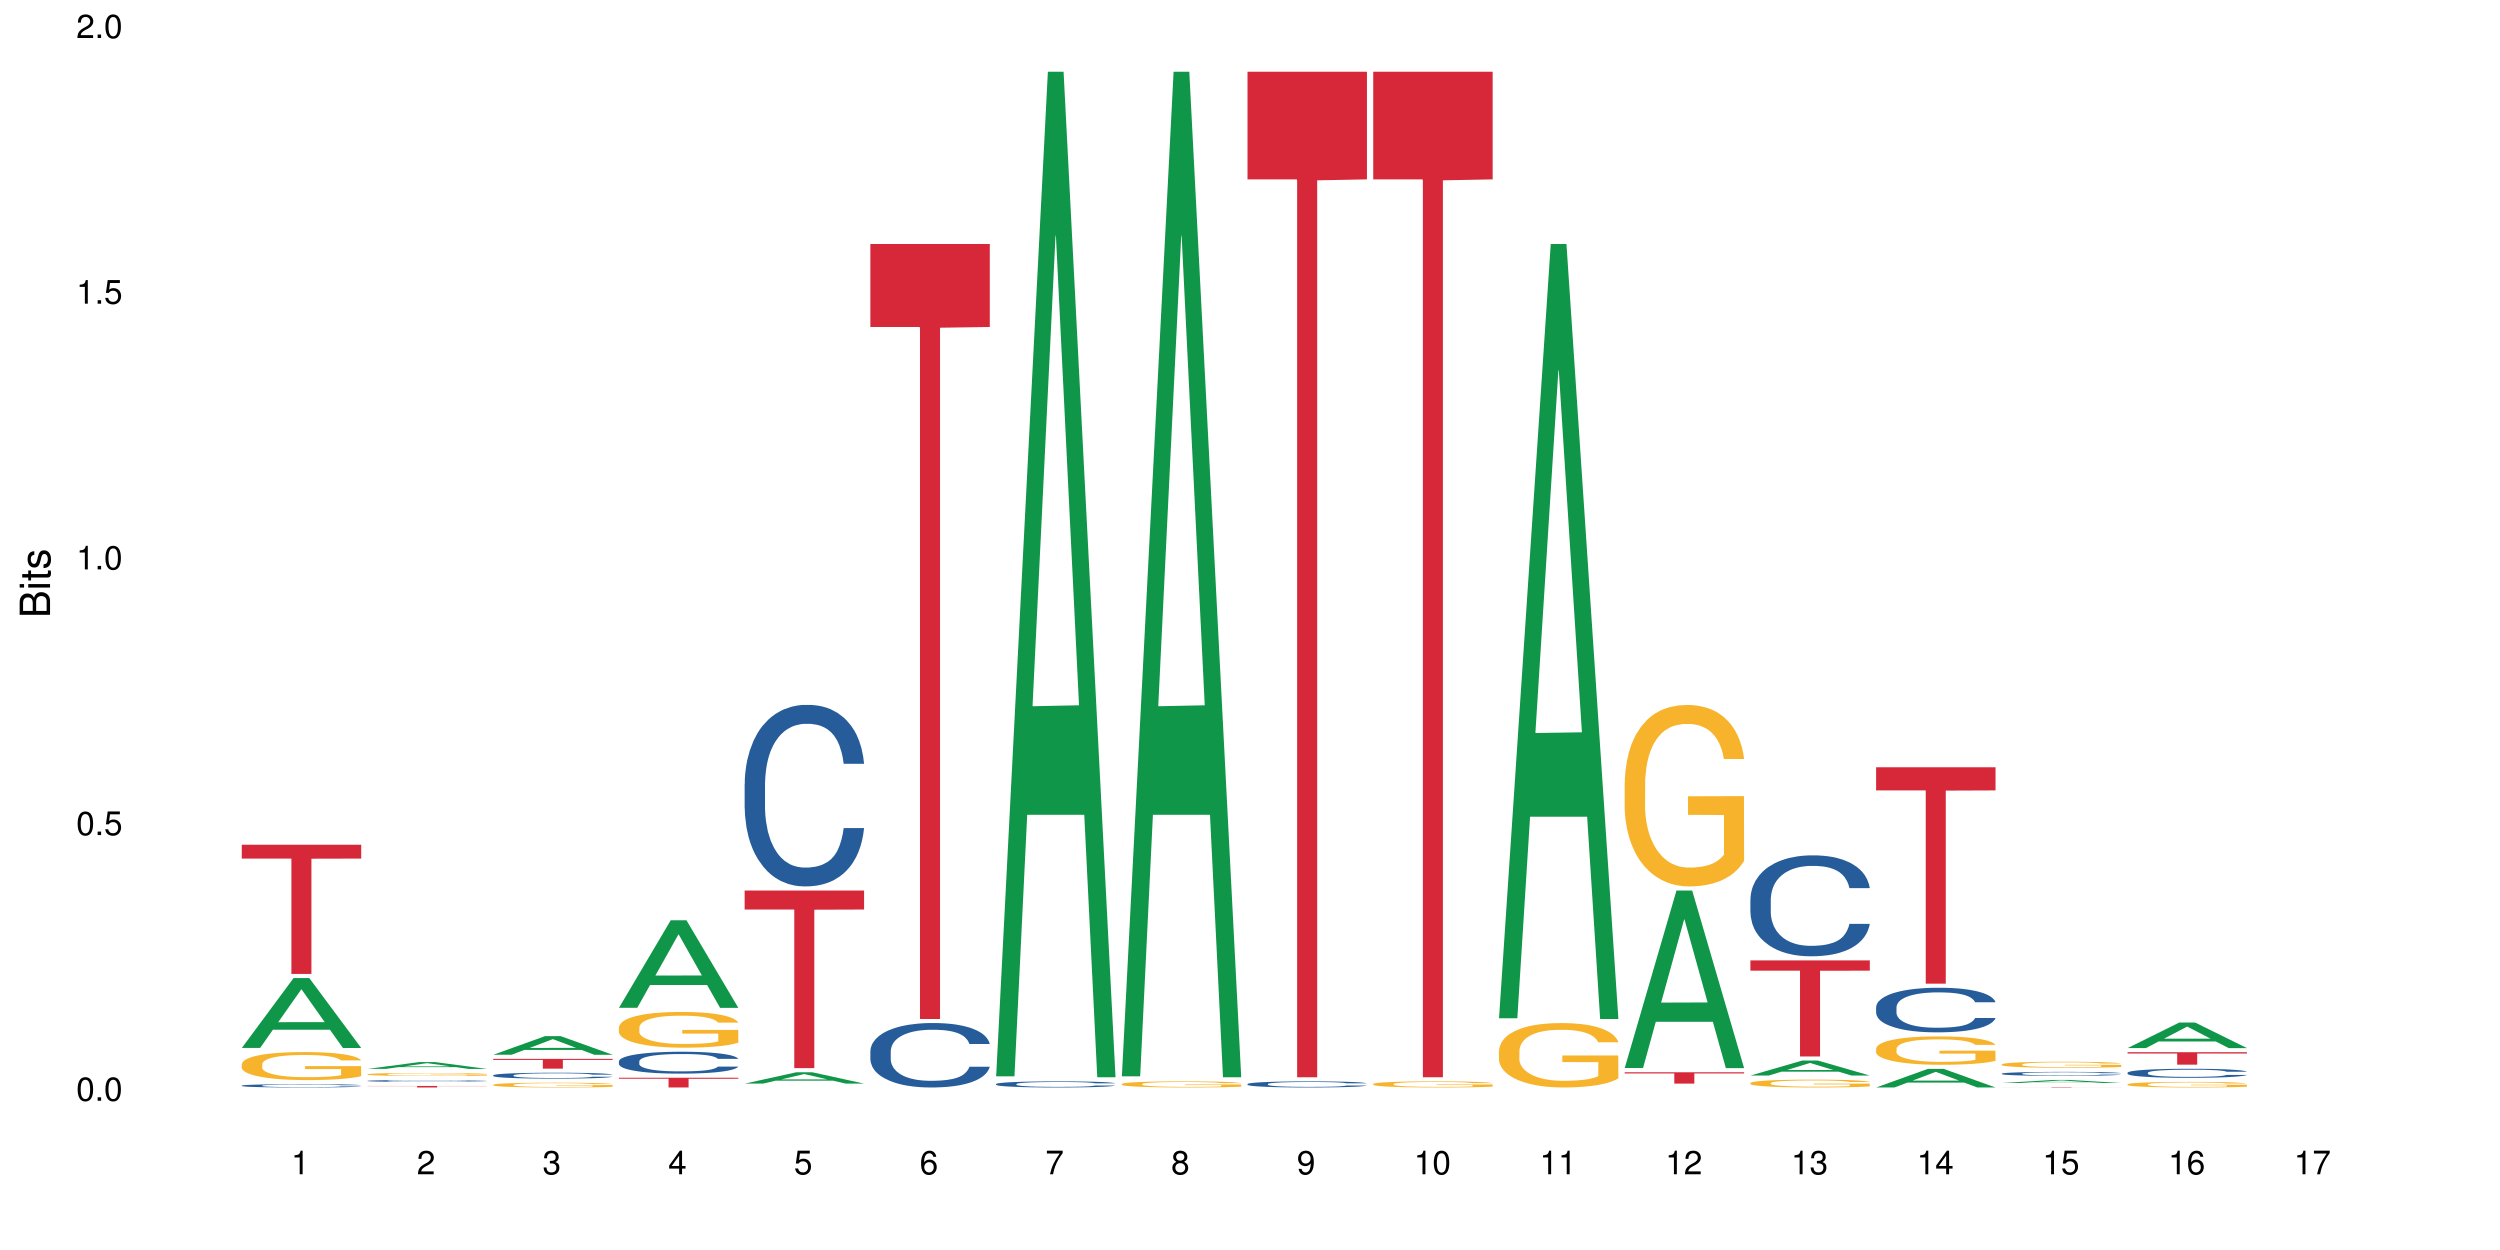 <?xml version="1.0" encoding="UTF-8"?>
<svg xmlns="http://www.w3.org/2000/svg" xmlns:xlink="http://www.w3.org/1999/xlink" width="720pt" height="360pt" viewBox="0 0 720 360" version="1.1">
<defs>
<g>
<symbol overflow="visible" id="glyph0-0">
<path style="stroke:none;" d=""/>
</symbol>
<symbol overflow="visible" id="glyph0-1">
<path style="stroke:none;" d="M 2.641 -6.797 C 2 -6.797 1.422 -6.531 1.078 -6.047 C 0.641 -5.453 0.406 -4.547 0.406 -3.297 C 0.406 -1 1.188 0.219 2.641 0.219 C 4.078 0.219 4.859 -1 4.859 -3.234 C 4.859 -4.562 4.656 -5.438 4.203 -6.047 C 3.844 -6.531 3.281 -6.797 2.641 -6.797 Z M 2.641 -6.047 C 3.547 -6.047 4 -5.125 4 -3.312 C 4 -1.375 3.562 -0.484 2.625 -0.484 C 1.734 -0.484 1.281 -1.422 1.281 -3.281 C 1.281 -5.141 1.734 -6.047 2.641 -6.047 Z M 2.641 -6.047 "/>
</symbol>
<symbol overflow="visible" id="glyph0-2">
<path style="stroke:none;" d="M 1.828 -1 L 0.828 -1 L 0.828 0 L 1.828 0 Z M 1.828 -1 "/>
</symbol>
<symbol overflow="visible" id="glyph0-3">
<path style="stroke:none;" d="M 4.562 -6.797 L 1.062 -6.797 L 0.547 -3.094 L 1.328 -3.094 C 1.719 -3.562 2.047 -3.734 2.578 -3.734 C 3.484 -3.734 4.062 -3.109 4.062 -2.094 C 4.062 -1.125 3.484 -0.531 2.578 -0.531 C 1.828 -0.531 1.375 -0.906 1.188 -1.672 L 0.328 -1.672 C 0.453 -1.109 0.547 -0.844 0.75 -0.594 C 1.125 -0.078 1.828 0.219 2.594 0.219 C 3.969 0.219 4.922 -0.781 4.922 -2.219 C 4.922 -3.562 4.031 -4.484 2.719 -4.484 C 2.25 -4.484 1.859 -4.359 1.469 -4.062 L 1.734 -5.969 L 4.562 -5.969 Z M 4.562 -6.797 "/>
</symbol>
<symbol overflow="visible" id="glyph0-4">
<path style="stroke:none;" d="M 2.484 -4.844 L 2.484 0 L 3.328 0 L 3.328 -6.797 L 2.766 -6.797 C 2.469 -5.75 2.281 -5.609 0.984 -5.453 L 0.984 -4.844 Z M 2.484 -4.844 "/>
</symbol>
<symbol overflow="visible" id="glyph0-5">
<path style="stroke:none;" d="M 4.859 -0.828 L 1.281 -0.828 C 1.359 -1.391 1.672 -1.75 2.5 -2.234 L 3.469 -2.75 C 4.406 -3.266 4.906 -3.969 4.906 -4.812 C 4.906 -5.375 4.672 -5.906 4.266 -6.266 C 3.859 -6.625 3.375 -6.797 2.719 -6.797 C 1.859 -6.797 1.219 -6.5 0.844 -5.922 C 0.609 -5.562 0.5 -5.125 0.484 -4.438 L 1.328 -4.438 C 1.359 -4.906 1.406 -5.188 1.531 -5.406 C 1.75 -5.812 2.188 -6.062 2.703 -6.062 C 3.469 -6.062 4.031 -5.516 4.031 -4.781 C 4.031 -4.25 3.719 -3.797 3.125 -3.438 L 2.234 -2.938 C 0.812 -2.141 0.406 -1.5 0.328 0 L 4.859 0 Z M 4.859 -0.828 "/>
</symbol>
<symbol overflow="visible" id="glyph0-6">
<path style="stroke:none;" d="M 2.125 -3.125 L 2.578 -3.125 C 3.516 -3.125 3.984 -2.703 3.984 -1.891 C 3.984 -1.031 3.469 -0.531 2.578 -0.531 C 1.656 -0.531 1.203 -0.984 1.156 -1.969 L 0.312 -1.969 C 0.344 -1.422 0.438 -1.078 0.609 -0.766 C 0.953 -0.109 1.625 0.219 2.547 0.219 C 3.953 0.219 4.859 -0.609 4.859 -1.906 C 4.859 -2.766 4.516 -3.25 3.703 -3.516 C 4.344 -3.766 4.656 -4.25 4.656 -4.938 C 4.656 -6.109 3.875 -6.797 2.578 -6.797 C 1.203 -6.797 0.484 -6.047 0.453 -4.609 L 1.297 -4.609 C 1.312 -5.016 1.344 -5.25 1.453 -5.453 C 1.641 -5.828 2.062 -6.062 2.594 -6.062 C 3.344 -6.062 3.797 -5.625 3.797 -4.906 C 3.797 -4.422 3.609 -4.141 3.25 -3.984 C 3.016 -3.891 2.719 -3.844 2.125 -3.844 Z M 2.125 -3.125 "/>
</symbol>
<symbol overflow="visible" id="glyph0-7">
<path style="stroke:none;" d="M 3.141 -1.625 L 3.141 0 L 3.984 0 L 3.984 -1.625 L 4.984 -1.625 L 4.984 -2.391 L 3.984 -2.391 L 3.984 -6.797 L 3.359 -6.797 L 0.266 -2.516 L 0.266 -1.625 Z M 3.141 -2.391 L 1 -2.391 L 3.141 -5.359 Z M 3.141 -2.391 "/>
</symbol>
<symbol overflow="visible" id="glyph0-8">
<path style="stroke:none;" d="M 4.781 -5.031 C 4.609 -6.141 3.891 -6.797 2.844 -6.797 C 2.094 -6.797 1.422 -6.438 1.031 -5.828 C 0.609 -5.172 0.406 -4.344 0.406 -3.094 C 0.406 -1.953 0.578 -1.234 0.984 -0.625 C 1.359 -0.078 1.953 0.219 2.703 0.219 C 3.984 0.219 4.922 -0.734 4.922 -2.078 C 4.922 -3.344 4.062 -4.234 2.844 -4.234 C 2.172 -4.234 1.641 -3.969 1.281 -3.469 C 1.281 -5.125 1.828 -6.047 2.797 -6.047 C 3.391 -6.047 3.797 -5.672 3.938 -5.031 Z M 2.734 -3.484 C 3.547 -3.484 4.062 -2.922 4.062 -2 C 4.062 -1.156 3.484 -0.531 2.703 -0.531 C 1.922 -0.531 1.328 -1.188 1.328 -2.047 C 1.328 -2.891 1.906 -3.484 2.734 -3.484 Z M 2.734 -3.484 "/>
</symbol>
<symbol overflow="visible" id="glyph0-9">
<path style="stroke:none;" d="M 4.984 -6.797 L 0.438 -6.797 L 0.438 -5.969 L 4.109 -5.969 C 2.5 -3.656 1.828 -2.234 1.328 0 L 2.219 0 C 2.594 -2.172 3.453 -4.047 4.984 -6.094 Z M 4.984 -6.797 "/>
</symbol>
<symbol overflow="visible" id="glyph0-10">
<path style="stroke:none;" d="M 3.75 -3.578 C 4.453 -4 4.688 -4.344 4.688 -4.984 C 4.688 -6.047 3.844 -6.797 2.641 -6.797 C 1.438 -6.797 0.594 -6.047 0.594 -4.984 C 0.594 -4.359 0.828 -4.016 1.516 -3.578 C 0.734 -3.203 0.359 -2.641 0.359 -1.891 C 0.359 -0.641 1.297 0.219 2.641 0.219 C 3.984 0.219 4.922 -0.641 4.922 -1.875 C 4.922 -2.641 4.531 -3.203 3.75 -3.578 Z M 2.641 -6.047 C 3.359 -6.047 3.812 -5.625 3.812 -4.969 C 3.812 -4.344 3.344 -3.922 2.641 -3.922 C 1.922 -3.922 1.453 -4.344 1.453 -4.984 C 1.453 -5.625 1.922 -6.047 2.641 -6.047 Z M 2.641 -3.203 C 3.484 -3.203 4.062 -2.672 4.062 -1.875 C 4.062 -1.062 3.484 -0.531 2.625 -0.531 C 1.797 -0.531 1.219 -1.078 1.219 -1.875 C 1.219 -2.672 1.797 -3.203 2.641 -3.203 Z M 2.641 -3.203 "/>
</symbol>
<symbol overflow="visible" id="glyph0-11">
<path style="stroke:none;" d="M 0.516 -1.547 C 0.672 -0.438 1.406 0.219 2.438 0.219 C 3.188 0.219 3.859 -0.141 4.266 -0.75 C 4.688 -1.406 4.891 -2.25 4.891 -3.484 C 4.891 -4.625 4.703 -5.359 4.312 -5.953 C 3.938 -6.5 3.344 -6.797 2.594 -6.797 C 1.297 -6.797 0.359 -5.844 0.359 -4.516 C 0.359 -3.25 1.234 -2.344 2.453 -2.344 C 3.094 -2.344 3.562 -2.578 4.016 -3.109 C 4 -1.453 3.469 -0.531 2.5 -0.531 C 1.906 -0.531 1.484 -0.906 1.359 -1.547 Z M 2.578 -6.062 C 3.375 -6.062 3.969 -5.406 3.969 -4.531 C 3.969 -3.688 3.375 -3.094 2.547 -3.094 C 1.734 -3.094 1.234 -3.672 1.234 -4.578 C 1.234 -5.438 1.797 -6.062 2.578 -6.062 Z M 2.578 -6.062 "/>
</symbol>
<symbol overflow="visible" id="glyph1-0">
<path style="stroke:none;" d=""/>
</symbol>
<symbol overflow="visible" id="glyph1-1">
<path style="stroke:none;" d="M 0 -0.953 L 0 -4.891 C 0 -5.719 -0.234 -6.344 -0.734 -6.797 C -1.188 -7.234 -1.812 -7.469 -2.5 -7.469 C -3.547 -7.469 -4.188 -7 -4.625 -5.875 C -4.984 -6.672 -5.641 -7.094 -6.531 -7.094 C -7.156 -7.094 -7.734 -6.859 -8.141 -6.391 C -8.562 -5.938 -8.75 -5.344 -8.75 -4.5 L -8.75 -0.953 Z M -4.984 -2.062 L -7.766 -2.062 L -7.766 -4.219 C -7.766 -4.844 -7.688 -5.203 -7.453 -5.5 C -7.219 -5.812 -6.859 -5.969 -6.375 -5.969 C -5.906 -5.969 -5.531 -5.812 -5.297 -5.5 C -5.062 -5.203 -4.984 -4.844 -4.984 -4.219 Z M -0.984 -2.062 L -4 -2.062 L -4 -4.781 C -4 -5.328 -3.859 -5.688 -3.578 -5.953 C -3.297 -6.219 -2.922 -6.359 -2.484 -6.359 C -2.062 -6.359 -1.688 -6.219 -1.406 -5.953 C -1.109 -5.688 -0.984 -5.328 -0.984 -4.781 Z M -0.984 -2.062 "/>
</symbol>
<symbol overflow="visible" id="glyph1-2">
<path style="stroke:none;" d="M -6.281 -1.797 L -6.281 -0.797 L 0 -0.797 L 0 -1.797 Z M -8.75 -1.797 L -8.75 -0.797 L -7.484 -0.797 L -7.484 -1.797 Z M -8.75 -1.797 "/>
</symbol>
<symbol overflow="visible" id="glyph1-3">
<path style="stroke:none;" d="M -6.281 -3.047 L -6.281 -2.016 L -8.016 -2.016 L -8.016 -1.016 L -6.281 -1.016 L -6.281 -0.172 L -5.469 -0.172 L -5.469 -1.016 L -0.719 -1.016 C -0.078 -1.016 0.281 -1.453 0.281 -2.234 C 0.281 -2.469 0.25 -2.719 0.188 -3.047 L -0.641 -3.047 C -0.609 -2.922 -0.594 -2.766 -0.594 -2.562 C -0.594 -2.141 -0.719 -2.016 -1.156 -2.016 L -5.469 -2.016 L -5.469 -3.047 Z M -6.281 -3.047 "/>
</symbol>
<symbol overflow="visible" id="glyph1-4">
<path style="stroke:none;" d="M -4.531 -5.25 C -5.766 -5.25 -6.469 -4.422 -6.469 -2.969 C -6.469 -1.516 -5.719 -0.562 -4.547 -0.562 C -3.562 -0.562 -3.094 -1.062 -2.734 -2.562 L -2.516 -3.484 C -2.344 -4.188 -2.094 -4.469 -1.625 -4.469 C -1.047 -4.469 -0.641 -3.875 -0.641 -3 C -0.641 -2.453 -0.797 -2 -1.062 -1.75 C -1.25 -1.594 -1.422 -1.531 -1.875 -1.469 L -1.875 -0.406 C -0.422 -0.453 0.281 -1.266 0.281 -2.922 C 0.281 -4.5 -0.5 -5.516 -1.719 -5.516 C -2.656 -5.516 -3.172 -4.984 -3.469 -3.734 L -3.703 -2.766 C -3.891 -1.953 -4.156 -1.609 -4.594 -1.609 C -5.172 -1.609 -5.547 -2.125 -5.547 -2.938 C -5.547 -3.75 -5.203 -4.172 -4.531 -4.203 Z M -4.531 -5.25 "/>
</symbol>
</g>
</defs>
<g id="surface58885">
<rect x="0" y="0" width="720" height="360" style="fill:rgb(100%,100%,100%);fill-opacity:1;stroke:none;"/>
<path style=" stroke:none;fill-rule:nonzero;fill:rgb(6.275%,58.824%,28.235%);fill-opacity:1;" d="M 69.629 301.805 L 69.668 301.785 L 84.551 281.676 L 89.07 281.676 L 104.027 301.824 L 98.77 301.824 L 95.023 296.562 L 78.598 296.562 L 74.922 301.805 L 69.629 301.805 L 80.176 294.387 L 93.516 294.371 L 86.863 284.965 L 86.789 284.949 L 86.719 285.004 L 80.141 294.371 L 80.176 294.387 Z M 69.629 301.805 "/>
<path style=" stroke:none;fill-rule:nonzero;fill:rgb(14.51%,36.078%,60%);fill-opacity:1;" d="M 69.629 312.656 L 69.672 312.652 L 69.672 312.633 L 69.797 312.602 L 70.09 312.559 L 70.383 312.527 L 71.141 312.477 L 72.188 312.426 L 73.277 312.391 L 74.074 312.367 L 74.789 312.348 L 76.426 312.316 L 77.473 312.301 L 78.605 312.285 L 79.992 312.27 L 80.996 312.262 L 83.262 312.246 L 84.941 312.242 L 86.242 312.238 L 89.051 312.238 L 90.73 312.242 L 91.945 312.246 L 93.289 312.254 L 94.422 312.262 L 96.391 312.281 L 98.152 312.305 L 98.949 312.32 L 100.207 312.348 L 101.172 312.371 L 101.844 312.395 L 102.602 312.426 L 103.27 312.465 L 103.773 312.512 L 104.027 312.551 L 98.152 312.551 L 97.859 312.516 L 97.523 312.488 L 96.895 312.449 L 96.266 312.426 L 95.387 312.398 L 94.586 312.383 L 93.496 312.367 L 92.531 312.355 L 91.527 312.348 L 90.562 312.344 L 88.715 312.34 L 85.777 312.34 L 84.145 312.348 L 83.262 312.352 L 82.004 312.363 L 81.121 312.375 L 80.074 312.395 L 79.359 312.41 L 78.48 312.434 L 77.852 312.453 L 77.137 312.48 L 76.719 312.504 L 76.34 312.527 L 76.004 312.555 L 75.754 312.586 L 75.586 312.617 L 75.5 312.652 L 75.5 312.785 L 75.586 312.816 L 75.797 312.855 L 76.34 312.906 L 77.137 312.953 L 78.062 312.992 L 78.941 313.016 L 79.445 313.031 L 80.117 313.043 L 81.164 313.062 L 82.676 313.078 L 83.555 313.086 L 84.898 313.094 L 86.281 313.098 L 88.129 313.098 L 89.766 313.094 L 90.855 313.09 L 91.988 313.082 L 93.539 313.066 L 94.504 313.051 L 95.344 313.035 L 95.973 313.02 L 96.391 313.004 L 97.02 312.977 L 97.523 312.949 L 97.902 312.918 L 98.152 312.887 L 104.027 312.887 L 103.773 312.922 L 103.398 312.957 L 103.02 312.98 L 102.434 313.012 L 101.762 313.039 L 100.797 313.07 L 100 313.09 L 98.949 313.113 L 97.984 313.129 L 96.938 313.145 L 95.387 313.16 L 94.379 313.172 L 93.289 313.18 L 91.988 313.184 L 90.352 313.191 L 88.59 313.195 L 85.191 313.195 L 83.891 313.191 L 82.172 313.184 L 80.031 313.168 L 78.48 313.148 L 77.266 313.133 L 76.215 313.117 L 75.039 313.094 L 73.531 313.055 L 72.609 313.023 L 71.977 313 L 71.266 312.965 L 70.762 312.934 L 70.176 312.887 L 69.754 312.824 L 69.629 312.777 Z M 69.629 312.656 "/>
<path style=" stroke:none;fill-rule:nonzero;fill:rgb(96.863%,70.196%,16.863%);fill-opacity:1;" d="M 69.629 306.453 L 69.672 306.445 L 69.672 306.297 L 69.84 305.965 L 70.258 305.512 L 70.805 305.133 L 71.391 304.84 L 71.77 304.684 L 72.398 304.465 L 72.941 304.301 L 74.328 303.969 L 76.09 303.66 L 77.055 303.527 L 78.145 303.402 L 79.695 303.262 L 80.41 303.211 L 82.59 303.094 L 85.066 303.02 L 87.793 303 L 89.051 303.004 L 90.77 303.035 L 93.121 303.117 L 94.461 303.191 L 95.512 303.262 L 96.602 303.359 L 97.945 303.508 L 99.203 303.684 L 100.207 303.859 L 101.215 304.082 L 102.055 304.316 L 102.766 304.574 L 103.398 304.883 L 103.773 305.141 L 104.027 305.398 L 98.195 305.398 L 97.859 305.141 L 97.48 304.941 L 96.852 304.699 L 96.223 304.523 L 95.594 304.383 L 94.422 304.191 L 93.414 304.074 L 92.156 303.969 L 90.938 303.902 L 89.555 303.859 L 88.715 303.844 L 86.492 303.844 L 84.48 303.898 L 83.305 303.957 L 82.465 304.016 L 81.289 304.125 L 80.578 304.215 L 80.156 304.273 L 78.898 304.5 L 78.062 304.707 L 77.598 304.848 L 77.012 305.066 L 76.594 305.266 L 76.133 305.562 L 75.879 305.781 L 75.543 306.281 L 75.5 307.609 L 75.629 307.891 L 75.879 308.191 L 76.215 308.457 L 76.719 308.734 L 77.223 308.949 L 78.102 309.238 L 78.859 309.43 L 79.445 309.555 L 80.578 309.754 L 81.039 309.82 L 82.129 309.953 L 83.262 310.055 L 84.645 310.145 L 85.695 310.188 L 87.371 310.223 L 89.512 310.223 L 92.027 310.18 L 93.625 310.121 L 94.715 310.062 L 95.426 310.012 L 96.309 309.93 L 96.938 309.855 L 97.523 309.773 L 98.238 309.648 L 98.238 307.891 L 87.875 307.883 L 87.875 307.055 L 103.984 307.051 L 104.027 309.93 L 103.145 310.129 L 102.055 310.32 L 101.004 310.469 L 99.914 310.594 L 98.363 310.73 L 97.105 310.82 L 95.176 310.922 L 93.414 310.988 L 91.566 311.035 L 89.934 311.055 L 88.004 311.062 L 86.281 311.047 L 84.438 311.004 L 82.969 310.945 L 81.625 310.871 L 80.285 310.777 L 78.605 310.621 L 77.516 310.496 L 76.383 310.34 L 75.25 310.156 L 74.242 309.957 L 73.574 309.805 L 72.902 309.629 L 72.188 309.406 L 71.516 309.156 L 71.012 308.926 L 70.551 308.668 L 70.215 308.426 L 69.883 308.094 L 69.715 307.828 L 69.629 307.602 Z M 69.629 306.453 "/>
<path style=" stroke:none;fill-rule:nonzero;fill:rgb(83.922%,15.686%,22.353%);fill-opacity:1;" d="M 69.629 243.293 L 104.027 243.293 L 104.027 247.273 L 89.691 247.309 L 89.691 280.5 L 83.922 280.5 L 83.922 247.344 L 83.84 247.273 L 69.629 247.273 Z M 69.629 243.293 "/>
<path style=" stroke:none;fill-rule:nonzero;fill:rgb(6.275%,58.824%,28.235%);fill-opacity:1;" d="M 105.836 307.84 L 105.871 307.84 L 120.758 305.875 L 125.277 305.875 L 140.234 307.844 L 134.977 307.844 L 131.23 307.328 L 114.805 307.328 L 111.129 307.84 L 105.836 307.84 L 116.383 307.117 L 129.723 307.113 L 123.07 306.195 L 122.996 306.191 L 122.926 306.199 L 116.348 307.113 L 116.383 307.117 Z M 105.836 307.84 "/>
<path style=" stroke:none;fill-rule:nonzero;fill:rgb(14.51%,36.078%,60%);fill-opacity:1;" d="M 105.836 311.285 L 105.879 311.285 L 105.879 311.273 L 106.004 311.254 L 106.297 311.23 L 106.59 311.215 L 107.348 311.188 L 108.395 311.16 L 109.484 311.141 L 110.281 311.125 L 110.996 311.117 L 112.633 311.098 L 113.68 311.09 L 114.812 311.082 L 116.195 311.074 L 117.203 311.07 L 119.469 311.062 L 121.148 311.059 L 126.938 311.059 L 128.152 311.062 L 129.496 311.066 L 130.629 311.07 L 132.598 311.078 L 134.359 311.094 L 135.156 311.102 L 136.414 311.117 L 137.379 311.129 L 138.051 311.141 L 138.809 311.16 L 139.477 311.184 L 139.98 311.207 L 140.234 311.227 L 134.359 311.227 L 134.066 311.207 L 133.73 311.191 L 133.102 311.172 L 132.473 311.16 L 131.59 311.145 L 130.793 311.137 L 129.703 311.129 L 128.738 311.121 L 127.734 311.117 L 126.77 311.113 L 121.984 311.113 L 120.352 311.117 L 119.469 311.121 L 118.211 311.125 L 117.328 311.133 L 116.281 311.141 L 115.566 311.148 L 114.688 311.164 L 114.059 311.172 L 113.344 311.191 L 112.926 311.203 L 112.547 311.215 L 112.211 311.23 L 111.961 311.246 L 111.793 311.266 L 111.707 311.281 L 111.707 311.355 L 111.793 311.375 L 112.004 311.395 L 112.547 311.422 L 113.344 311.449 L 114.27 311.469 L 115.148 311.484 L 115.652 311.492 L 116.324 311.496 L 117.371 311.508 L 118.883 311.516 L 119.762 311.52 L 121.105 311.523 L 122.488 311.527 L 124.336 311.527 L 125.973 311.523 L 127.062 311.523 L 128.195 311.52 L 129.746 311.512 L 130.711 311.504 L 131.551 311.492 L 132.18 311.484 L 132.598 311.477 L 133.227 311.461 L 133.73 311.445 L 134.109 311.43 L 134.359 311.414 L 140.234 311.414 L 139.98 311.434 L 139.605 311.449 L 139.227 311.465 L 138.641 311.48 L 137.969 311.496 L 137.004 311.512 L 136.207 311.523 L 135.156 311.535 L 134.191 311.543 L 133.145 311.555 L 131.59 311.562 L 130.586 311.566 L 129.496 311.57 L 128.195 311.574 L 126.559 311.578 L 124.797 311.582 L 121.398 311.582 L 120.098 311.578 L 118.379 311.574 L 116.238 311.566 L 114.688 311.555 L 113.469 311.547 L 112.422 311.539 L 111.246 311.523 L 109.738 311.504 L 108.816 311.488 L 108.184 311.473 L 107.473 311.457 L 106.969 311.438 L 106.383 311.41 L 105.961 311.379 L 105.836 311.352 Z M 105.836 311.285 "/>
<path style=" stroke:none;fill-rule:nonzero;fill:rgb(96.863%,70.196%,16.863%);fill-opacity:1;" d="M 105.836 309.387 L 105.879 309.387 L 105.879 309.371 L 106.047 309.336 L 106.465 309.285 L 107.012 309.246 L 107.598 309.215 L 107.977 309.199 L 108.605 309.176 L 109.148 309.156 L 110.535 309.121 L 112.297 309.09 L 113.262 309.074 L 114.352 309.062 L 115.902 309.047 L 116.617 309.039 L 118.797 309.027 L 121.273 309.02 L 124 309.016 L 125.258 309.02 L 126.977 309.02 L 129.328 309.031 L 130.668 309.039 L 131.719 309.047 L 132.809 309.055 L 134.152 309.07 L 135.41 309.09 L 136.414 309.109 L 137.422 309.133 L 138.262 309.16 L 138.973 309.188 L 139.605 309.219 L 139.98 309.246 L 140.234 309.273 L 134.402 309.273 L 134.066 309.246 L 133.688 309.227 L 133.059 309.199 L 132.43 309.18 L 131.801 309.164 L 130.629 309.145 L 129.621 309.133 L 128.363 309.121 L 127.145 309.113 L 125.762 309.109 L 122.699 309.109 L 120.688 309.113 L 119.512 309.121 L 118.672 309.125 L 117.496 309.137 L 116.785 309.148 L 116.363 309.152 L 115.105 309.18 L 114.27 309.199 L 113.805 309.215 L 113.219 309.238 L 112.801 309.262 L 112.34 309.293 L 112.086 309.316 L 111.75 309.371 L 111.707 309.512 L 111.836 309.543 L 112.086 309.574 L 112.422 309.602 L 112.926 309.633 L 113.43 309.656 L 114.309 309.688 L 115.066 309.707 L 115.652 309.719 L 116.785 309.742 L 117.246 309.75 L 118.336 309.762 L 119.469 309.773 L 120.852 309.785 L 121.902 309.789 L 123.578 309.793 L 125.719 309.793 L 128.234 309.789 L 129.828 309.781 L 130.922 309.773 L 131.633 309.77 L 132.516 309.762 L 133.145 309.754 L 133.73 309.742 L 134.445 309.73 L 134.445 309.543 L 124.082 309.539 L 124.082 309.453 L 140.191 309.453 L 140.234 309.762 L 139.352 309.781 L 138.262 309.801 L 137.211 309.816 L 136.121 309.832 L 134.57 309.848 L 133.312 309.855 L 131.383 309.867 L 129.621 309.875 L 127.773 309.879 L 126.137 309.883 L 124.211 309.883 L 122.488 309.879 L 120.645 309.875 L 119.176 309.871 L 117.832 309.863 L 116.492 309.852 L 114.812 309.836 L 113.723 309.82 L 112.59 309.805 L 111.457 309.785 L 110.449 309.762 L 109.781 309.746 L 109.109 309.727 L 108.395 309.703 L 107.723 309.676 L 107.219 309.652 L 106.758 309.625 L 106.422 309.598 L 106.09 309.562 L 105.922 309.535 L 105.836 309.512 Z M 105.836 309.387 "/>
<path style=" stroke:none;fill-rule:nonzero;fill:rgb(83.922%,15.686%,22.353%);fill-opacity:1;" d="M 105.836 312.758 L 140.234 312.758 L 140.234 312.805 L 125.898 312.805 L 125.898 313.195 L 120.129 313.195 L 120.129 312.805 L 105.836 312.805 Z M 105.836 312.758 "/>
<path style=" stroke:none;fill-rule:nonzero;fill:rgb(6.275%,58.824%,28.235%);fill-opacity:1;" d="M 142.043 303.773 L 142.078 303.77 L 156.965 298.41 L 161.484 298.41 L 176.441 303.777 L 171.184 303.777 L 167.438 302.379 L 151.012 302.379 L 147.336 303.773 L 142.043 303.773 L 152.59 301.797 L 165.93 301.793 L 159.277 299.289 L 159.203 299.281 L 159.133 299.297 L 152.555 301.793 L 152.59 301.797 Z M 142.043 303.773 "/>
<path style=" stroke:none;fill-rule:nonzero;fill:rgb(14.51%,36.078%,60%);fill-opacity:1;" d="M 142.043 309.684 L 142.086 309.68 L 142.086 309.645 L 142.211 309.586 L 142.504 309.512 L 142.797 309.461 L 143.555 309.367 L 144.602 309.281 L 145.691 309.211 L 146.488 309.172 L 147.203 309.141 L 148.84 309.082 L 149.887 309.055 L 151.02 309.027 L 152.402 309 L 153.41 308.984 L 155.676 308.961 L 157.355 308.949 L 158.652 308.945 L 161.465 308.945 L 163.145 308.949 L 164.359 308.957 L 165.703 308.969 L 166.832 308.984 L 168.805 309.02 L 170.566 309.062 L 171.363 309.086 L 172.621 309.137 L 173.586 309.184 L 174.258 309.223 L 175.012 309.281 L 175.684 309.348 L 176.188 309.43 L 176.441 309.496 L 170.566 309.496 L 170.273 309.434 L 169.938 309.387 L 169.309 309.32 L 168.68 309.277 L 167.797 309.23 L 167 309.203 L 165.91 309.172 L 164.945 309.152 L 163.941 309.141 L 162.977 309.129 L 161.129 309.121 L 158.988 309.121 L 158.191 309.125 L 156.559 309.137 L 155.676 309.148 L 154.418 309.168 L 153.535 309.188 L 152.488 309.219 L 151.773 309.246 L 150.895 309.289 L 150.266 309.324 L 149.551 309.375 L 149.133 309.414 L 148.754 309.457 L 148.418 309.508 L 148.168 309.562 L 148 309.621 L 147.914 309.676 L 147.914 309.914 L 148 309.973 L 148.211 310.035 L 148.754 310.133 L 149.551 310.215 L 150.473 310.277 L 151.355 310.324 L 151.859 310.348 L 152.531 310.371 L 153.578 310.402 L 155.09 310.434 L 155.969 310.445 L 157.312 310.461 L 158.695 310.465 L 160.543 310.465 L 162.18 310.461 L 163.27 310.453 L 164.402 310.438 L 165.953 310.414 L 166.918 310.387 L 167.758 310.359 L 168.387 310.328 L 168.805 310.305 L 169.434 310.254 L 169.938 310.203 L 170.316 310.148 L 170.566 310.098 L 176.441 310.098 L 176.188 310.156 L 175.812 310.219 L 175.434 310.262 L 174.848 310.316 L 174.176 310.367 L 173.211 310.422 L 172.414 310.457 L 171.363 310.496 L 170.398 310.523 L 169.352 310.551 L 167.797 310.582 L 166.793 310.598 L 165.703 310.609 L 164.402 310.625 L 162.766 310.633 L 161.004 310.641 L 157.605 310.641 L 156.305 310.633 L 154.586 310.617 L 152.445 310.59 L 150.895 310.562 L 149.676 310.531 L 148.629 310.5 L 147.453 310.461 L 145.945 310.391 L 145.02 310.34 L 144.391 310.293 L 143.68 310.234 L 143.176 310.18 L 142.59 310.094 L 142.168 309.984 L 142.043 309.898 Z M 142.043 309.684 "/>
<path style=" stroke:none;fill-rule:nonzero;fill:rgb(96.863%,70.196%,16.863%);fill-opacity:1;" d="M 142.043 312.406 L 142.086 312.406 L 142.086 312.383 L 142.254 312.324 L 142.672 312.246 L 143.219 312.184 L 143.805 312.133 L 144.184 312.105 L 144.812 312.066 L 145.355 312.039 L 146.742 311.984 L 148.504 311.93 L 149.469 311.906 L 150.559 311.887 L 152.109 311.863 L 152.824 311.855 L 155.004 311.832 L 157.48 311.82 L 160.207 311.816 L 161.465 311.816 L 163.184 311.824 L 165.535 311.836 L 166.875 311.852 L 167.926 311.863 L 169.016 311.879 L 170.359 311.902 L 171.617 311.934 L 172.621 311.965 L 173.629 312.004 L 174.469 312.043 L 175.18 312.086 L 175.812 312.141 L 176.188 312.184 L 176.441 312.227 L 170.609 312.227 L 170.273 312.184 L 169.895 312.148 L 169.266 312.109 L 168.637 312.078 L 168.008 312.055 L 166.832 312.02 L 165.828 312 L 164.57 311.984 L 163.352 311.973 L 161.969 311.965 L 161.129 311.961 L 158.906 311.961 L 156.891 311.969 L 155.719 311.98 L 154.879 311.992 L 153.703 312.008 L 152.992 312.023 L 152.57 312.035 L 151.312 312.074 L 150.473 312.109 L 150.012 312.133 L 149.426 312.172 L 149.008 312.203 L 148.547 312.254 L 148.293 312.293 L 147.957 312.379 L 147.914 312.605 L 148.043 312.652 L 148.293 312.703 L 148.629 312.75 L 149.133 312.797 L 149.637 312.836 L 150.516 312.883 L 151.273 312.918 L 151.859 312.938 L 152.992 312.973 L 153.453 312.984 L 154.543 313.004 L 155.676 313.023 L 157.059 313.039 L 158.109 313.047 L 159.785 313.051 L 161.926 313.051 L 164.441 313.043 L 166.035 313.035 L 167.129 313.023 L 167.84 313.016 L 168.723 313 L 169.352 312.988 L 169.938 312.977 L 170.652 312.953 L 170.652 312.652 L 160.289 312.652 L 160.289 312.512 L 176.398 312.508 L 176.441 313 L 175.559 313.035 L 174.469 313.07 L 173.418 313.094 L 172.328 313.117 L 170.777 313.141 L 169.52 313.152 L 167.59 313.172 L 165.828 313.184 L 163.98 313.191 L 162.344 313.195 L 160.418 313.195 L 158.695 313.191 L 156.852 313.188 L 155.383 313.176 L 154.039 313.164 L 152.699 313.148 L 151.02 313.121 L 149.93 313.098 L 148.797 313.074 L 147.664 313.039 L 146.656 313.008 L 145.984 312.98 L 145.316 312.949 L 144.602 312.914 L 143.93 312.871 L 143.426 312.832 L 142.965 312.785 L 142.629 312.746 L 142.293 312.688 L 142.129 312.645 L 142.043 312.605 Z M 142.043 312.406 "/>
<path style=" stroke:none;fill-rule:nonzero;fill:rgb(83.922%,15.686%,22.353%);fill-opacity:1;" d="M 142.043 304.953 L 176.441 304.953 L 176.441 305.254 L 162.105 305.258 L 162.105 307.77 L 156.336 307.77 L 156.336 305.262 L 156.254 305.254 L 142.043 305.254 Z M 142.043 304.953 "/>
<path style=" stroke:none;fill-rule:nonzero;fill:rgb(6.275%,58.824%,28.235%);fill-opacity:1;" d="M 178.25 290.246 L 178.285 290.223 L 193.172 265.031 L 197.691 265.031 L 212.648 290.27 L 207.391 290.27 L 203.645 283.68 L 187.219 283.68 L 183.543 290.246 L 178.25 290.246 L 188.797 280.957 L 202.137 280.934 L 195.484 269.152 L 195.41 269.129 L 195.34 269.199 L 188.762 280.934 L 188.797 280.957 Z M 178.25 290.246 "/>
<path style=" stroke:none;fill-rule:nonzero;fill:rgb(14.51%,36.078%,60%);fill-opacity:1;" d="M 178.25 305.648 L 178.293 305.645 L 178.293 305.504 L 178.418 305.285 L 178.711 305.012 L 179.004 304.82 L 179.762 304.48 L 180.809 304.152 L 181.898 303.898 L 182.695 303.75 L 183.41 303.633 L 185.047 303.422 L 186.094 303.312 L 187.227 303.215 L 188.609 303.113 L 189.617 303.059 L 191.883 302.965 L 193.562 302.926 L 194.859 302.906 L 197.672 302.906 L 199.348 302.93 L 200.566 302.961 L 201.91 303.004 L 203.039 303.059 L 205.012 303.184 L 206.773 303.344 L 207.57 303.438 L 208.828 303.617 L 209.793 303.789 L 210.465 303.938 L 211.219 304.152 L 211.891 304.41 L 212.395 304.703 L 212.648 304.953 L 206.773 304.953 L 206.48 304.723 L 206.145 304.543 L 205.516 304.309 L 204.887 304.141 L 204.004 303.973 L 203.207 303.863 L 202.117 303.754 L 201.152 303.684 L 200.148 303.633 L 199.184 303.598 L 197.336 303.562 L 195.195 303.562 L 194.398 303.574 L 192.766 303.621 L 191.883 303.664 L 190.625 303.742 L 189.742 303.816 L 188.695 303.934 L 187.98 304.031 L 187.102 304.18 L 186.473 304.312 L 185.758 304.504 L 185.34 304.648 L 184.961 304.809 L 184.625 305 L 184.375 305.199 L 184.207 305.414 L 184.121 305.621 L 184.121 306.512 L 184.207 306.719 L 184.418 306.961 L 184.961 307.312 L 185.758 307.617 L 186.68 307.859 L 187.562 308.035 L 188.066 308.113 L 188.738 308.207 L 189.785 308.32 L 191.297 308.438 L 192.176 308.484 L 193.52 308.527 L 194.902 308.551 L 196.75 308.551 L 198.387 308.527 L 199.477 308.5 L 200.609 308.453 L 202.16 308.355 L 203.125 308.266 L 203.965 308.156 L 204.594 308.047 L 205.012 307.953 L 205.641 307.773 L 206.145 307.578 L 206.523 307.379 L 206.773 307.18 L 212.648 307.18 L 212.395 307.41 L 212.016 307.637 L 211.641 307.805 L 211.055 308.004 L 210.383 308.184 L 209.418 308.387 L 208.621 308.516 L 207.57 308.66 L 206.605 308.77 L 205.559 308.867 L 204.004 308.984 L 203 309.043 L 201.91 309.094 L 200.609 309.141 L 198.973 309.18 L 197.211 309.203 L 195.574 309.207 L 193.812 309.195 L 192.512 309.176 L 190.793 309.121 L 188.652 309.02 L 187.102 308.91 L 185.883 308.801 L 184.836 308.684 L 183.66 308.527 L 182.152 308.277 L 181.227 308.078 L 180.598 307.918 L 179.887 307.695 L 179.383 307.492 L 178.797 307.168 L 178.375 306.762 L 178.25 306.445 Z M 178.25 305.648 "/>
<path style=" stroke:none;fill-rule:nonzero;fill:rgb(96.863%,70.196%,16.863%);fill-opacity:1;" d="M 178.25 295.852 L 178.293 295.844 L 178.293 295.652 L 178.461 295.23 L 178.879 294.648 L 179.426 294.168 L 180.012 293.793 L 180.391 293.598 L 181.02 293.312 L 181.562 293.109 L 182.949 292.684 L 184.711 292.289 L 185.676 292.121 L 186.766 291.961 L 188.316 291.781 L 189.031 291.719 L 191.211 291.566 L 193.688 291.473 L 196.414 291.445 L 197.672 291.453 L 199.391 291.492 L 201.742 291.594 L 203.082 291.688 L 204.133 291.781 L 205.223 291.906 L 206.562 292.094 L 207.824 292.32 L 208.828 292.543 L 209.836 292.824 L 210.676 293.125 L 211.387 293.457 L 212.016 293.852 L 212.395 294.18 L 212.648 294.508 L 206.816 294.508 L 206.48 294.18 L 206.102 293.926 L 205.473 293.613 L 204.844 293.391 L 204.215 293.211 L 203.039 292.969 L 202.035 292.816 L 200.777 292.684 L 199.559 292.602 L 198.176 292.543 L 197.336 292.523 L 195.113 292.523 L 193.098 292.59 L 191.926 292.668 L 191.086 292.742 L 189.91 292.883 L 189.199 292.996 L 188.777 293.07 L 187.52 293.363 L 186.68 293.625 L 186.219 293.805 L 185.633 294.086 L 185.215 294.34 L 184.754 294.715 L 184.5 294.996 L 184.164 295.637 L 184.121 297.328 L 184.25 297.684 L 184.5 298.07 L 184.836 298.406 L 185.34 298.766 L 185.844 299.035 L 186.723 299.402 L 187.48 299.648 L 188.066 299.809 L 189.199 300.059 L 189.66 300.145 L 190.75 300.312 L 191.883 300.445 L 193.266 300.559 L 194.316 300.613 L 195.992 300.66 L 198.133 300.66 L 200.648 300.605 L 202.242 300.531 L 203.336 300.453 L 204.047 300.391 L 204.93 300.285 L 205.559 300.191 L 206.145 300.09 L 206.859 299.93 L 206.859 297.684 L 196.496 297.676 L 196.496 296.621 L 212.605 296.613 L 212.648 300.285 L 211.766 300.539 L 210.676 300.785 L 209.625 300.973 L 208.535 301.133 L 206.984 301.309 L 205.727 301.422 L 203.797 301.555 L 202.035 301.641 L 200.188 301.695 L 198.551 301.723 L 196.621 301.734 L 194.902 301.715 L 193.059 301.656 L 191.59 301.582 L 190.246 301.488 L 188.906 301.367 L 187.227 301.168 L 186.137 301.008 L 185.004 300.812 L 183.871 300.578 L 182.863 300.324 L 182.191 300.125 L 181.523 299.902 L 180.809 299.617 L 180.137 299.301 L 179.633 299.008 L 179.172 298.68 L 178.836 298.371 L 178.5 297.945 L 178.336 297.609 L 178.25 297.316 Z M 178.25 295.852 "/>
<path style=" stroke:none;fill-rule:nonzero;fill:rgb(83.922%,15.686%,22.353%);fill-opacity:1;" d="M 178.25 310.383 L 212.648 310.383 L 212.648 310.684 L 198.312 310.688 L 198.312 313.195 L 192.543 313.195 L 192.543 310.691 L 192.461 310.684 L 178.25 310.684 Z M 178.25 310.383 "/>
<path style=" stroke:none;fill-rule:nonzero;fill:rgb(6.275%,58.824%,28.235%);fill-opacity:1;" d="M 214.457 312.078 L 214.492 312.078 L 229.379 308.805 L 233.898 308.805 L 248.855 312.082 L 243.598 312.082 L 239.852 311.227 L 223.422 311.227 L 219.75 312.078 L 214.457 312.078 L 225.004 310.871 L 238.344 310.871 L 231.691 309.34 L 231.617 309.336 L 231.547 309.344 L 224.969 310.871 L 225.004 310.871 Z M 214.457 312.078 "/>
<path style=" stroke:none;fill-rule:nonzero;fill:rgb(14.51%,36.078%,60%);fill-opacity:1;" d="M 214.457 225.77 L 214.5 225.719 L 214.5 224.574 L 214.625 222.758 L 214.918 220.465 L 215.211 218.887 L 215.969 216.066 L 217.016 213.344 L 218.105 211.242 L 218.902 210 L 219.617 209.043 L 221.254 207.277 L 222.301 206.367 L 223.434 205.559 L 224.816 204.746 L 225.824 204.266 L 228.09 203.504 L 229.77 203.168 L 231.066 203.023 L 233.879 203.023 L 235.555 203.215 L 236.773 203.453 L 238.117 203.836 L 239.246 204.266 L 241.219 205.316 L 242.98 206.656 L 243.777 207.422 L 245.035 208.902 L 246 210.336 L 246.672 211.578 L 247.426 213.344 L 248.098 215.496 L 248.602 217.934 L 248.855 219.984 L 242.98 219.984 L 242.688 218.074 L 242.352 216.594 L 241.723 214.637 L 241.094 213.25 L 240.211 211.863 L 239.414 210.957 L 238.324 210.047 L 237.359 209.477 L 236.352 209.043 L 235.391 208.758 L 233.543 208.473 L 231.402 208.473 L 230.605 208.566 L 228.973 208.949 L 228.09 209.285 L 226.832 209.953 L 225.949 210.574 L 224.902 211.527 L 224.188 212.34 L 223.309 213.582 L 222.68 214.684 L 221.965 216.258 L 221.547 217.453 L 221.168 218.793 L 220.832 220.367 L 220.582 222.039 L 220.414 223.809 L 220.328 225.527 L 220.328 232.934 L 220.414 234.656 L 220.625 236.66 L 221.168 239.574 L 221.965 242.109 L 222.887 244.113 L 223.77 245.547 L 224.273 246.219 L 224.945 246.98 L 225.992 247.938 L 227.504 248.895 L 228.383 249.277 L 229.727 249.656 L 231.109 249.848 L 232.957 249.848 L 234.59 249.656 L 235.684 249.418 L 236.816 249.035 L 238.367 248.223 L 239.332 247.461 L 240.172 246.551 L 240.801 245.645 L 241.219 244.879 L 241.848 243.398 L 242.352 241.773 L 242.73 240.102 L 242.98 238.477 L 248.855 238.477 L 248.602 240.387 L 248.223 242.25 L 247.848 243.637 L 247.258 245.309 L 246.59 246.789 L 245.625 248.465 L 244.828 249.562 L 243.777 250.758 L 242.812 251.664 L 241.766 252.477 L 240.211 253.434 L 239.207 253.91 L 238.117 254.34 L 236.816 254.723 L 235.18 255.059 L 233.418 255.246 L 231.781 255.297 L 230.02 255.199 L 228.719 255.008 L 227 254.578 L 224.859 253.719 L 223.309 252.812 L 222.09 251.902 L 221.043 250.949 L 219.867 249.656 L 218.359 247.555 L 217.434 245.93 L 216.805 244.594 L 216.094 242.73 L 215.59 241.059 L 215.004 238.383 L 214.582 234.988 L 214.457 232.359 Z M 214.457 225.77 "/>
<path style=" stroke:none;fill-rule:nonzero;fill:rgb(83.922%,15.686%,22.353%);fill-opacity:1;" d="M 214.457 256.469 L 248.855 256.469 L 248.855 261.945 L 234.52 261.996 L 234.52 307.629 L 228.75 307.629 L 228.75 262.043 L 228.668 261.945 L 214.457 261.945 Z M 214.457 256.469 "/>
<path style=" stroke:none;fill-rule:nonzero;fill:rgb(14.51%,36.078%,60%);fill-opacity:1;" d="M 250.664 302.719 L 250.707 302.699 L 250.707 302.293 L 250.832 301.648 L 251.125 300.836 L 251.418 300.277 L 252.176 299.273 L 253.223 298.309 L 254.312 297.562 L 255.109 297.121 L 255.824 296.781 L 257.461 296.156 L 258.508 295.832 L 259.641 295.543 L 261.023 295.258 L 262.031 295.086 L 264.297 294.816 L 265.977 294.695 L 267.273 294.645 L 270.086 294.645 L 271.762 294.715 L 272.98 294.801 L 274.32 294.934 L 275.453 295.086 L 277.426 295.461 L 279.188 295.934 L 279.984 296.207 L 281.242 296.73 L 282.207 297.242 L 282.879 297.68 L 283.633 298.309 L 284.305 299.07 L 284.809 299.938 L 285.062 300.664 L 279.188 300.664 L 278.895 299.988 L 278.559 299.461 L 277.93 298.766 L 277.301 298.273 L 276.418 297.781 L 275.621 297.461 L 274.531 297.141 L 273.566 296.934 L 272.559 296.781 L 271.594 296.68 L 269.75 296.578 L 267.609 296.578 L 266.812 296.613 L 265.18 296.75 L 264.297 296.867 L 263.039 297.105 L 262.156 297.324 L 261.109 297.664 L 260.395 297.953 L 259.516 298.395 L 258.887 298.785 L 258.172 299.344 L 257.754 299.766 L 257.375 300.242 L 257.039 300.801 L 256.789 301.395 L 256.621 302.023 L 256.535 302.633 L 256.535 305.262 L 256.621 305.871 L 256.832 306.582 L 257.375 307.617 L 258.172 308.516 L 259.094 309.227 L 259.977 309.738 L 260.48 309.973 L 261.152 310.246 L 262.199 310.586 L 263.711 310.922 L 264.59 311.059 L 265.934 311.195 L 267.316 311.262 L 269.164 311.262 L 270.797 311.195 L 271.891 311.109 L 273.023 310.977 L 274.574 310.688 L 275.539 310.414 L 276.379 310.094 L 277.008 309.77 L 277.426 309.5 L 278.055 308.973 L 278.559 308.398 L 278.938 307.805 L 279.188 307.227 L 285.062 307.227 L 284.809 307.906 L 284.43 308.566 L 284.055 309.059 L 283.465 309.652 L 282.797 310.176 L 281.832 310.77 L 281.035 311.16 L 279.984 311.586 L 279.02 311.906 L 277.973 312.195 L 276.418 312.535 L 275.414 312.703 L 274.32 312.855 L 273.023 312.992 L 271.387 313.109 L 269.625 313.18 L 267.988 313.195 L 266.227 313.16 L 264.926 313.094 L 263.207 312.941 L 261.066 312.637 L 259.516 312.312 L 258.297 311.992 L 257.25 311.652 L 256.074 311.195 L 254.566 310.449 L 253.641 309.871 L 253.012 309.398 L 252.301 308.738 L 251.797 308.145 L 251.211 307.195 L 250.789 305.988 L 250.664 305.059 Z M 250.664 302.719 "/>
<path style=" stroke:none;fill-rule:nonzero;fill:rgb(83.922%,15.686%,22.353%);fill-opacity:1;" d="M 250.664 70.281 L 285.062 70.281 L 285.062 94.172 L 270.727 94.383 L 270.727 293.473 L 264.957 293.473 L 264.957 94.59 L 264.875 94.172 L 250.664 94.172 Z M 250.664 70.281 "/>
<path style=" stroke:none;fill-rule:nonzero;fill:rgb(6.275%,58.824%,28.235%);fill-opacity:1;" d="M 286.871 309.988 L 286.906 309.715 L 301.789 20.664 L 306.312 20.664 L 321.27 310.258 L 316.012 310.258 L 312.266 234.664 L 295.836 234.664 L 292.164 309.988 L 286.871 309.988 L 297.418 203.395 L 310.758 203.121 L 304.105 67.977 L 304.031 67.707 L 303.961 68.52 L 297.383 203.121 L 297.418 203.395 Z M 286.871 309.988 "/>
<path style=" stroke:none;fill-rule:nonzero;fill:rgb(14.51%,36.078%,60%);fill-opacity:1;" d="M 286.871 312.199 L 286.914 312.199 L 286.914 312.16 L 287.039 312.098 L 287.332 312.023 L 287.625 311.969 L 288.383 311.875 L 289.43 311.781 L 290.52 311.711 L 291.316 311.668 L 292.031 311.637 L 293.668 311.578 L 294.715 311.547 L 295.848 311.52 L 297.23 311.492 L 298.238 311.477 L 300.504 311.449 L 302.184 311.438 L 303.48 311.434 L 306.293 311.434 L 307.969 311.441 L 309.188 311.449 L 310.527 311.461 L 311.66 311.477 L 313.633 311.512 L 315.395 311.555 L 316.191 311.582 L 317.449 311.633 L 318.414 311.68 L 319.086 311.723 L 319.84 311.781 L 320.512 311.855 L 321.016 311.938 L 321.27 312.004 L 315.395 312.004 L 315.102 311.941 L 314.766 311.891 L 314.137 311.824 L 313.508 311.777 L 312.625 311.73 L 311.828 311.699 L 310.738 311.672 L 309.773 311.652 L 308.766 311.637 L 307.801 311.625 L 305.957 311.617 L 303.816 311.617 L 303.02 311.621 L 301.383 311.633 L 300.504 311.645 L 299.246 311.668 L 298.363 311.688 L 297.316 311.719 L 296.602 311.746 L 295.723 311.789 L 295.094 311.828 L 294.379 311.879 L 293.961 311.922 L 293.582 311.965 L 293.246 312.02 L 292.996 312.074 L 292.828 312.133 L 292.742 312.191 L 292.742 312.441 L 292.828 312.5 L 293.039 312.566 L 293.582 312.664 L 294.379 312.75 L 295.301 312.82 L 296.184 312.867 L 296.688 312.891 L 297.359 312.914 L 298.406 312.949 L 299.918 312.98 L 300.797 312.992 L 302.141 313.004 L 303.523 313.012 L 305.371 313.012 L 307.004 313.004 L 308.098 312.996 L 309.23 312.984 L 310.781 312.957 L 311.746 312.934 L 312.586 312.902 L 313.215 312.871 L 313.633 312.844 L 314.262 312.793 L 314.766 312.738 L 315.145 312.684 L 315.395 312.629 L 321.27 312.629 L 321.016 312.691 L 320.637 312.758 L 320.262 312.805 L 319.672 312.859 L 319.004 312.91 L 318.039 312.965 L 317.242 313.004 L 316.191 313.043 L 315.227 313.074 L 314.18 313.102 L 312.625 313.133 L 311.621 313.148 L 310.527 313.164 L 309.23 313.176 L 307.594 313.188 L 305.832 313.195 L 304.195 313.195 L 302.434 313.191 L 301.133 313.188 L 299.414 313.172 L 297.273 313.145 L 295.723 313.113 L 294.504 313.082 L 293.457 313.051 L 292.281 313.004 L 290.773 312.934 L 289.848 312.879 L 289.219 312.836 L 288.508 312.773 L 288.004 312.715 L 287.418 312.625 L 286.996 312.512 L 286.871 312.422 Z M 286.871 312.199 "/>
<path style=" stroke:none;fill-rule:nonzero;fill:rgb(6.275%,58.824%,28.235%);fill-opacity:1;" d="M 323.078 309.988 L 323.113 309.715 L 337.996 20.664 L 342.52 20.664 L 357.473 310.258 L 352.219 310.258 L 348.473 234.664 L 332.043 234.664 L 328.371 309.988 L 323.078 309.988 L 333.625 203.395 L 346.965 203.121 L 340.312 67.977 L 340.238 67.707 L 340.164 68.52 L 333.59 203.121 L 333.625 203.395 Z M 323.078 309.988 "/>
<path style=" stroke:none;fill-rule:nonzero;fill:rgb(96.863%,70.196%,16.863%);fill-opacity:1;" d="M 323.078 312.188 L 323.121 312.188 L 323.121 312.156 L 323.289 312.082 L 323.707 311.98 L 324.254 311.898 L 324.84 311.836 L 325.219 311.801 L 325.848 311.754 L 326.391 311.719 L 327.777 311.645 L 329.539 311.578 L 330.504 311.551 L 331.594 311.523 L 333.145 311.492 L 333.859 311.48 L 336.039 311.453 L 338.516 311.438 L 341.242 311.434 L 342.5 311.434 L 344.219 311.441 L 346.566 311.461 L 347.91 311.477 L 348.961 311.492 L 350.051 311.512 L 351.391 311.543 L 352.652 311.582 L 353.656 311.621 L 354.664 311.672 L 355.504 311.723 L 356.215 311.777 L 356.844 311.844 L 357.223 311.902 L 357.473 311.957 L 351.645 311.957 L 351.309 311.902 L 350.93 311.859 L 350.301 311.805 L 349.672 311.766 L 349.043 311.734 L 347.867 311.695 L 346.863 311.668 L 345.605 311.645 L 344.387 311.633 L 343.004 311.621 L 342.164 311.617 L 339.941 311.617 L 337.926 311.629 L 336.754 311.645 L 335.914 311.656 L 334.738 311.68 L 334.027 311.699 L 333.605 311.711 L 332.348 311.762 L 331.508 311.809 L 331.047 311.836 L 330.461 311.887 L 330.043 311.93 L 329.578 311.992 L 329.328 312.043 L 328.992 312.152 L 328.949 312.441 L 329.078 312.504 L 329.328 312.566 L 329.664 312.625 L 330.168 312.688 L 330.672 312.734 L 331.551 312.797 L 332.305 312.84 L 332.895 312.867 L 334.027 312.91 L 334.488 312.926 L 335.578 312.953 L 336.711 312.977 L 338.094 312.996 L 339.145 313.004 L 340.82 313.012 L 342.961 313.012 L 345.477 313.004 L 347.07 312.988 L 348.164 312.977 L 348.875 312.965 L 349.758 312.949 L 350.387 312.934 L 350.973 312.914 L 351.688 312.887 L 351.688 312.504 L 341.324 312.5 L 341.324 312.32 L 357.434 312.32 L 357.473 312.949 L 356.594 312.992 L 355.504 313.035 L 354.453 313.066 L 353.363 313.094 L 351.812 313.125 L 350.555 313.145 L 348.625 313.164 L 346.863 313.18 L 345.016 313.188 L 343.379 313.195 L 341.449 313.195 L 339.73 313.191 L 337.887 313.184 L 336.418 313.172 L 335.074 313.152 L 333.734 313.133 L 332.055 313.098 L 330.965 313.07 L 329.832 313.039 L 328.699 312.996 L 327.691 312.953 L 327.02 312.922 L 326.352 312.883 L 325.637 312.832 L 324.965 312.777 L 324.461 312.73 L 324 312.672 L 323.664 312.621 L 323.328 312.547 L 323.16 312.488 L 323.078 312.438 Z M 323.078 312.188 "/>
<path style=" stroke:none;fill-rule:nonzero;fill:rgb(14.51%,36.078%,60%);fill-opacity:1;" d="M 359.285 312.199 L 359.328 312.199 L 359.328 312.16 L 359.453 312.098 L 359.746 312.023 L 360.039 311.969 L 360.797 311.875 L 361.844 311.781 L 362.934 311.711 L 363.73 311.668 L 364.445 311.637 L 366.082 311.578 L 367.129 311.547 L 368.262 311.52 L 369.645 311.492 L 370.652 311.477 L 372.918 311.449 L 374.594 311.438 L 375.895 311.434 L 378.707 311.434 L 380.383 311.441 L 381.602 311.449 L 382.941 311.461 L 384.074 311.477 L 386.047 311.512 L 387.809 311.555 L 388.605 311.582 L 389.863 311.633 L 390.828 311.68 L 391.5 311.723 L 392.254 311.781 L 392.926 311.855 L 393.43 311.938 L 393.68 312.004 L 387.809 312.004 L 387.516 311.941 L 387.18 311.891 L 386.551 311.824 L 385.922 311.777 L 385.039 311.73 L 384.242 311.699 L 383.152 311.672 L 382.188 311.652 L 381.18 311.637 L 380.215 311.625 L 378.371 311.617 L 376.23 311.617 L 375.434 311.621 L 373.797 311.633 L 372.918 311.645 L 371.66 311.668 L 370.777 311.688 L 369.73 311.719 L 369.016 311.746 L 368.137 311.789 L 367.508 311.828 L 366.793 311.879 L 366.375 311.922 L 365.996 311.965 L 365.66 312.02 L 365.41 312.074 L 365.242 312.133 L 365.156 312.191 L 365.156 312.441 L 365.242 312.5 L 365.449 312.566 L 365.996 312.664 L 366.793 312.75 L 367.715 312.82 L 368.598 312.867 L 369.102 312.891 L 369.773 312.914 L 370.82 312.949 L 372.332 312.98 L 373.211 312.992 L 374.555 313.004 L 375.938 313.012 L 377.785 313.012 L 379.418 313.004 L 380.512 312.996 L 381.645 312.984 L 383.195 312.957 L 384.16 312.934 L 385 312.902 L 385.629 312.871 L 386.047 312.844 L 386.676 312.793 L 387.18 312.738 L 387.559 312.684 L 387.809 312.629 L 393.68 312.629 L 393.43 312.691 L 393.051 312.758 L 392.676 312.805 L 392.086 312.859 L 391.418 312.91 L 390.453 312.965 L 389.656 313.004 L 388.605 313.043 L 387.641 313.074 L 386.594 313.102 L 385.039 313.133 L 384.035 313.148 L 382.941 313.164 L 381.645 313.176 L 380.008 313.188 L 378.246 313.195 L 376.609 313.195 L 374.848 313.191 L 373.547 313.188 L 371.828 313.172 L 369.688 313.145 L 368.137 313.113 L 366.918 313.082 L 365.871 313.051 L 364.695 313.004 L 363.188 312.934 L 362.262 312.879 L 361.633 312.836 L 360.922 312.773 L 360.418 312.715 L 359.832 312.625 L 359.41 312.512 L 359.285 312.422 Z M 359.285 312.199 "/>
<path style=" stroke:none;fill-rule:nonzero;fill:rgb(83.922%,15.686%,22.353%);fill-opacity:1;" d="M 359.285 20.664 L 393.68 20.664 L 393.68 51.66 L 379.348 51.934 L 379.348 310.258 L 373.578 310.258 L 373.578 52.207 L 373.496 51.66 L 359.285 51.66 Z M 359.285 20.664 "/>
<path style=" stroke:none;fill-rule:nonzero;fill:rgb(96.863%,70.196%,16.863%);fill-opacity:1;" d="M 395.492 312.188 L 395.535 312.188 L 395.535 312.156 L 395.703 312.082 L 396.121 311.98 L 396.668 311.898 L 397.254 311.836 L 397.633 311.801 L 398.262 311.754 L 398.805 311.719 L 400.191 311.645 L 401.953 311.578 L 402.918 311.551 L 404.008 311.523 L 405.559 311.492 L 406.273 311.48 L 408.453 311.453 L 410.93 311.438 L 413.656 311.434 L 414.914 311.434 L 416.633 311.441 L 418.98 311.461 L 420.324 311.477 L 421.375 311.492 L 422.465 311.512 L 423.805 311.543 L 425.066 311.582 L 426.07 311.621 L 427.078 311.672 L 427.918 311.723 L 428.629 311.777 L 429.258 311.844 L 429.637 311.902 L 429.887 311.957 L 424.059 311.957 L 423.723 311.902 L 423.344 311.859 L 422.715 311.805 L 422.086 311.766 L 421.457 311.734 L 420.281 311.695 L 419.277 311.668 L 418.016 311.645 L 416.801 311.633 L 415.418 311.621 L 414.578 311.617 L 412.355 311.617 L 410.34 311.629 L 409.168 311.645 L 408.328 311.656 L 407.152 311.68 L 406.441 311.699 L 406.02 311.711 L 404.762 311.762 L 403.922 311.809 L 403.461 311.836 L 402.875 311.887 L 402.453 311.93 L 401.992 311.992 L 401.742 312.043 L 401.406 312.152 L 401.363 312.441 L 401.492 312.504 L 401.742 312.566 L 402.078 312.625 L 402.582 312.688 L 403.086 312.734 L 403.965 312.797 L 404.719 312.84 L 405.309 312.867 L 406.441 312.91 L 406.902 312.926 L 407.992 312.953 L 409.125 312.977 L 410.508 312.996 L 411.559 313.004 L 413.234 313.012 L 415.375 313.012 L 417.891 313.004 L 419.484 312.988 L 420.578 312.977 L 421.289 312.965 L 422.172 312.949 L 422.801 312.934 L 423.387 312.914 L 424.102 312.887 L 424.102 312.504 L 413.738 312.5 L 413.738 312.32 L 429.848 312.32 L 429.887 312.949 L 429.008 312.992 L 427.918 313.035 L 426.867 313.066 L 425.777 313.094 L 424.227 313.125 L 422.969 313.145 L 421.039 313.164 L 419.277 313.18 L 417.43 313.188 L 415.793 313.195 L 413.863 313.195 L 412.145 313.191 L 410.301 313.184 L 408.832 313.172 L 406.145 313.133 L 404.469 313.098 L 403.379 313.07 L 402.246 313.039 L 401.113 312.996 L 400.105 312.953 L 399.434 312.922 L 398.766 312.883 L 398.051 312.832 L 397.379 312.777 L 396.875 312.73 L 396.414 312.672 L 396.078 312.621 L 395.742 312.547 L 395.574 312.488 L 395.492 312.438 Z M 395.492 312.188 "/>
<path style=" stroke:none;fill-rule:nonzero;fill:rgb(83.922%,15.686%,22.353%);fill-opacity:1;" d="M 395.492 20.664 L 429.887 20.664 L 429.887 51.66 L 415.555 51.934 L 415.555 310.258 L 409.785 310.258 L 409.785 52.207 L 409.703 51.66 L 395.492 51.66 Z M 395.492 20.664 "/>
<path style=" stroke:none;fill-rule:nonzero;fill:rgb(6.275%,58.824%,28.235%);fill-opacity:1;" d="M 431.699 293.262 L 431.734 293.051 L 446.617 70.281 L 451.141 70.281 L 466.094 293.473 L 460.84 293.473 L 457.094 235.211 L 440.664 235.211 L 436.992 293.262 L 431.699 293.262 L 442.246 211.109 L 455.586 210.902 L 448.934 106.746 L 448.859 106.535 L 448.785 107.164 L 442.207 210.902 L 442.246 211.109 Z M 431.699 293.262 "/>
<path style=" stroke:none;fill-rule:nonzero;fill:rgb(96.863%,70.196%,16.863%);fill-opacity:1;" d="M 431.699 302.59 L 431.742 302.574 L 431.742 302.234 L 431.91 301.473 L 432.328 300.422 L 432.875 299.559 L 433.461 298.883 L 433.84 298.527 L 434.469 298.016 L 435.012 297.645 L 436.398 296.883 L 438.16 296.172 L 439.125 295.867 L 440.215 295.578 L 441.766 295.258 L 442.48 295.137 L 444.66 294.867 L 447.137 294.695 L 449.863 294.645 L 451.121 294.664 L 452.84 294.73 L 455.188 294.918 L 456.531 295.086 L 457.582 295.258 L 458.672 295.477 L 460.012 295.816 L 461.27 296.223 L 462.277 296.629 L 463.285 297.137 L 464.125 297.68 L 464.836 298.27 L 465.465 298.984 L 465.844 299.574 L 466.094 300.168 L 460.266 300.168 L 459.93 299.574 L 459.551 299.117 L 458.922 298.559 L 458.293 298.152 L 457.664 297.832 L 456.488 297.391 L 455.484 297.121 L 454.223 296.883 L 453.008 296.73 L 451.625 296.629 L 450.785 296.594 L 448.562 296.594 L 446.547 296.715 L 445.375 296.848 L 444.535 296.984 L 443.359 297.238 L 442.648 297.441 L 442.227 297.578 L 440.969 298.102 L 440.129 298.578 L 439.668 298.898 L 439.082 299.406 L 438.66 299.863 L 438.199 300.543 L 437.949 301.051 L 437.613 302.203 L 437.57 305.25 L 437.695 305.895 L 437.949 306.59 L 438.285 307.199 L 438.789 307.844 L 439.293 308.332 L 440.172 308.996 L 440.926 309.434 L 441.516 309.723 L 442.648 310.18 L 443.109 310.332 L 444.199 310.637 L 445.332 310.875 L 446.715 311.078 L 447.766 311.18 L 449.441 311.266 L 451.582 311.266 L 454.098 311.164 L 455.691 311.027 L 456.781 310.891 L 457.496 310.773 L 458.379 310.586 L 459.008 310.418 L 459.594 310.23 L 460.309 309.941 L 460.309 305.895 L 449.945 305.879 L 449.945 303.98 L 466.055 303.965 L 466.094 310.586 L 465.215 311.043 L 464.125 311.484 L 463.074 311.824 L 461.984 312.113 L 460.434 312.434 L 459.176 312.637 L 457.246 312.875 L 455.484 313.027 L 453.637 313.129 L 452 313.18 L 450.07 313.195 L 448.352 313.16 L 446.508 313.059 L 445.039 312.926 L 443.695 312.754 L 442.352 312.535 L 440.676 312.18 L 439.586 311.891 L 438.453 311.535 L 437.32 311.113 L 436.312 310.656 L 435.641 310.301 L 434.969 309.891 L 434.258 309.383 L 433.586 308.809 L 433.082 308.281 L 432.621 307.691 L 432.285 307.133 L 431.949 306.367 L 431.781 305.758 L 431.699 305.234 Z M 431.699 302.59 "/>
<path style=" stroke:none;fill-rule:nonzero;fill:rgb(6.275%,58.824%,28.235%);fill-opacity:1;" d="M 467.906 307.582 L 467.941 307.531 L 482.824 256.469 L 487.344 256.469 L 502.301 307.629 L 497.047 307.629 L 493.301 294.273 L 476.871 294.273 L 473.199 307.582 L 467.906 307.582 L 478.453 288.75 L 491.793 288.703 L 485.141 264.828 L 485.066 264.781 L 484.992 264.926 L 478.414 288.703 L 478.453 288.75 Z M 467.906 307.582 "/>
<path style=" stroke:none;fill-rule:nonzero;fill:rgb(96.863%,70.196%,16.863%);fill-opacity:1;" d="M 467.906 225.414 L 467.949 225.363 L 467.949 224.41 L 468.117 222.262 L 468.535 219.301 L 469.082 216.867 L 469.668 214.957 L 470.047 213.957 L 470.676 212.523 L 471.219 211.473 L 472.605 209.324 L 474.367 207.32 L 475.332 206.461 L 476.422 205.648 L 477.973 204.742 L 478.688 204.41 L 480.867 203.645 L 483.344 203.168 L 486.07 203.023 L 487.328 203.07 L 489.047 203.262 L 491.395 203.789 L 492.738 204.266 L 493.785 204.742 L 494.879 205.363 L 496.219 206.316 L 497.477 207.465 L 498.484 208.609 L 499.492 210.043 L 500.332 211.57 L 501.043 213.238 L 501.672 215.246 L 502.051 216.914 L 502.301 218.586 L 496.473 218.586 L 496.137 216.914 L 495.758 215.625 L 495.129 214.051 L 494.5 212.906 L 493.871 212 L 492.695 210.758 L 491.691 209.992 L 490.43 209.324 L 489.215 208.895 L 487.832 208.609 L 486.992 208.516 L 484.77 208.516 L 482.754 208.848 L 481.582 209.23 L 480.742 209.613 L 479.566 210.328 L 478.855 210.902 L 478.434 211.281 L 477.176 212.762 L 476.336 214.098 L 475.875 215.008 L 475.289 216.438 L 474.867 217.727 L 474.406 219.637 L 474.156 221.07 L 473.82 224.316 L 473.777 232.906 L 473.902 234.723 L 474.156 236.68 L 474.492 238.398 L 474.996 240.211 L 475.5 241.594 L 476.379 243.457 L 477.133 244.699 L 477.723 245.512 L 478.855 246.797 L 479.316 247.227 L 480.406 248.086 L 481.539 248.754 L 482.922 249.328 L 483.973 249.613 L 485.648 249.855 L 487.789 249.855 L 490.305 249.566 L 491.898 249.184 L 492.988 248.805 L 493.703 248.469 L 494.586 247.945 L 495.215 247.469 L 495.801 246.941 L 496.512 246.129 L 496.512 234.723 L 486.152 234.672 L 486.152 229.328 L 502.262 229.281 L 502.301 247.945 L 501.422 249.234 L 500.332 250.473 L 499.281 251.43 L 498.191 252.242 L 496.641 253.148 L 495.383 253.719 L 493.453 254.391 L 491.691 254.82 L 489.844 255.105 L 488.207 255.246 L 486.277 255.297 L 484.559 255.199 L 482.715 254.914 L 481.246 254.531 L 479.902 254.055 L 478.559 253.434 L 476.883 252.43 L 475.793 251.621 L 474.66 250.617 L 473.527 249.426 L 472.52 248.137 L 471.848 247.133 L 471.176 245.988 L 470.465 244.555 L 469.793 242.934 L 469.289 241.453 L 468.828 239.781 L 468.492 238.207 L 468.156 236.059 L 467.988 234.34 L 467.906 232.859 Z M 467.906 225.414 "/>
<path style=" stroke:none;fill-rule:nonzero;fill:rgb(83.922%,15.686%,22.353%);fill-opacity:1;" d="M 467.906 308.805 L 502.301 308.805 L 502.301 309.156 L 487.969 309.156 L 487.969 312.082 L 482.199 312.082 L 482.199 309.16 L 482.117 309.156 L 467.906 309.156 Z M 467.906 308.805 "/>
<path style=" stroke:none;fill-rule:nonzero;fill:rgb(6.275%,58.824%,28.235%);fill-opacity:1;" d="M 504.113 309.758 L 504.148 309.754 L 519.031 305.441 L 523.551 305.441 L 538.508 309.762 L 533.254 309.762 L 529.508 308.633 L 513.078 308.633 L 509.406 309.758 L 504.113 309.758 L 514.66 308.168 L 528 308.164 L 521.348 306.145 L 521.273 306.141 L 521.199 306.152 L 514.621 308.164 L 514.66 308.168 Z M 504.113 309.758 "/>
<path style=" stroke:none;fill-rule:nonzero;fill:rgb(14.51%,36.078%,60%);fill-opacity:1;" d="M 504.113 259 L 504.156 258.977 L 504.156 258.336 L 504.281 257.328 L 504.574 256.055 L 504.867 255.18 L 505.621 253.609 L 506.672 252.098 L 507.762 250.93 L 508.559 250.238 L 509.273 249.707 L 510.906 248.727 L 511.957 248.219 L 513.09 247.77 L 514.473 247.316 L 515.48 247.051 L 517.746 246.625 L 519.422 246.441 L 520.723 246.363 L 523.535 246.363 L 525.211 246.469 L 526.43 246.602 L 527.77 246.812 L 528.902 247.051 L 530.875 247.637 L 532.637 248.379 L 533.434 248.805 L 534.691 249.629 L 535.656 250.426 L 536.328 251.113 L 537.082 252.098 L 537.754 253.293 L 538.258 254.648 L 538.508 255.789 L 532.637 255.789 L 532.344 254.727 L 532.008 253.902 L 531.379 252.812 L 530.75 252.043 L 529.867 251.273 L 529.07 250.77 L 527.98 250.266 L 527.016 249.945 L 526.008 249.707 L 525.043 249.547 L 523.199 249.391 L 521.059 249.391 L 520.262 249.441 L 518.625 249.652 L 517.746 249.84 L 516.488 250.211 L 515.605 250.559 L 514.559 251.09 L 513.844 251.539 L 512.965 252.23 L 512.336 252.84 L 511.621 253.719 L 511.203 254.383 L 510.824 255.125 L 510.488 256 L 510.238 256.93 L 510.07 257.914 L 509.984 258.867 L 509.984 262.984 L 510.07 263.941 L 510.277 265.055 L 510.824 266.676 L 511.621 268.082 L 512.543 269.199 L 513.426 269.996 L 513.93 270.367 L 514.598 270.793 L 515.648 271.324 L 517.156 271.855 L 518.039 272.066 L 519.383 272.281 L 520.766 272.387 L 522.609 272.387 L 524.246 272.281 L 525.336 272.148 L 526.469 271.934 L 528.023 271.484 L 528.988 271.059 L 529.828 270.555 L 530.457 270.047 L 530.875 269.625 L 531.504 268.801 L 532.008 267.898 L 532.387 266.969 L 532.637 266.066 L 538.508 266.066 L 538.258 267.129 L 537.879 268.164 L 537.504 268.934 L 536.914 269.863 L 536.242 270.688 L 535.281 271.617 L 534.48 272.227 L 533.434 272.891 L 532.469 273.395 L 531.422 273.848 L 529.867 274.379 L 528.863 274.645 L 527.77 274.883 L 526.469 275.094 L 524.836 275.281 L 523.074 275.387 L 521.438 275.414 L 519.676 275.359 L 518.375 275.254 L 516.656 275.016 L 514.516 274.535 L 512.965 274.031 L 511.746 273.527 L 510.699 272.996 L 509.523 272.281 L 508.016 271.109 L 507.09 270.207 L 506.461 269.465 L 505.75 268.43 L 505.246 267.5 L 504.656 266.012 L 504.238 264.125 L 504.113 262.668 Z M 504.113 259 "/>
<path style=" stroke:none;fill-rule:nonzero;fill:rgb(96.863%,70.196%,16.863%);fill-opacity:1;" d="M 504.113 311.902 L 504.156 311.902 L 504.156 311.859 L 504.324 311.77 L 504.742 311.641 L 505.289 311.535 L 505.875 311.453 L 506.254 311.41 L 506.883 311.348 L 507.426 311.301 L 508.812 311.207 L 510.574 311.121 L 511.539 311.086 L 512.629 311.051 L 514.18 311.012 L 514.895 310.996 L 517.074 310.961 L 519.551 310.941 L 522.277 310.938 L 523.535 310.938 L 525.254 310.945 L 527.602 310.969 L 528.945 310.988 L 529.992 311.012 L 531.086 311.035 L 532.426 311.078 L 533.684 311.129 L 534.691 311.176 L 535.699 311.238 L 536.539 311.305 L 537.25 311.379 L 537.879 311.465 L 538.258 311.535 L 538.508 311.609 L 532.68 311.609 L 532.344 311.535 L 531.965 311.48 L 531.336 311.414 L 530.707 311.363 L 530.078 311.324 L 528.902 311.27 L 527.898 311.238 L 526.637 311.207 L 525.422 311.191 L 524.039 311.176 L 523.199 311.172 L 520.977 311.172 L 518.961 311.188 L 517.789 311.203 L 516.949 311.219 L 515.773 311.25 L 515.062 311.277 L 514.641 311.293 L 513.383 311.355 L 512.543 311.414 L 512.082 311.453 L 511.496 311.516 L 511.074 311.57 L 510.613 311.652 L 510.363 311.715 L 510.027 311.855 L 509.984 312.227 L 510.109 312.305 L 510.363 312.391 L 510.699 312.465 L 511.203 312.543 L 511.707 312.602 L 512.586 312.684 L 513.34 312.738 L 513.93 312.773 L 515.062 312.828 L 515.523 312.848 L 516.613 312.883 L 517.746 312.914 L 519.129 312.938 L 520.18 312.949 L 521.855 312.961 L 523.996 312.961 L 526.512 312.949 L 528.105 312.934 L 529.195 312.914 L 529.91 312.902 L 530.789 312.879 L 531.422 312.855 L 532.008 312.836 L 532.719 312.801 L 532.719 312.305 L 522.359 312.305 L 522.359 312.074 L 538.469 312.07 L 538.508 312.879 L 537.629 312.934 L 536.539 312.988 L 535.488 313.027 L 534.398 313.062 L 532.848 313.102 L 531.59 313.129 L 529.66 313.156 L 527.898 313.176 L 526.051 313.188 L 524.414 313.195 L 522.484 313.195 L 520.766 313.191 L 518.922 313.18 L 517.453 313.164 L 514.766 313.117 L 513.09 313.07 L 512 313.035 L 510.867 312.992 L 509.734 312.941 L 508.727 312.887 L 508.055 312.844 L 507.383 312.793 L 506.672 312.73 L 506 312.66 L 505.496 312.598 L 505.035 312.523 L 504.699 312.457 L 504.363 312.363 L 504.195 312.289 L 504.113 312.227 Z M 504.113 311.902 "/>
<path style=" stroke:none;fill-rule:nonzero;fill:rgb(83.922%,15.686%,22.353%);fill-opacity:1;" d="M 504.113 276.586 L 538.508 276.586 L 538.508 279.551 L 524.176 279.578 L 524.176 304.266 L 518.406 304.266 L 518.406 279.602 L 518.324 279.551 L 504.113 279.551 Z M 504.113 276.586 "/>
<path style=" stroke:none;fill-rule:nonzero;fill:rgb(6.275%,58.824%,28.235%);fill-opacity:1;" d="M 540.32 313.191 L 540.355 313.188 L 555.238 307.832 L 559.758 307.832 L 574.715 313.195 L 569.461 313.195 L 565.711 311.797 L 549.285 311.797 L 545.613 313.191 L 540.32 313.191 L 550.867 311.215 L 564.207 311.211 L 557.555 308.707 L 557.48 308.703 L 557.406 308.719 L 550.828 311.211 L 550.867 311.215 Z M 540.32 313.191 "/>
<path style=" stroke:none;fill-rule:nonzero;fill:rgb(14.51%,36.078%,60%);fill-opacity:1;" d="M 540.32 290.066 L 540.363 290.055 L 540.363 289.773 L 540.488 289.328 L 540.781 288.762 L 541.074 288.375 L 541.828 287.684 L 542.879 287.016 L 543.969 286.5 L 544.766 286.195 L 545.48 285.957 L 547.113 285.523 L 548.164 285.301 L 549.297 285.102 L 550.68 284.902 L 551.688 284.785 L 553.953 284.598 L 555.629 284.516 L 556.93 284.48 L 559.742 284.48 L 561.418 284.527 L 562.637 284.586 L 563.977 284.68 L 565.109 284.785 L 567.082 285.043 L 568.844 285.371 L 569.641 285.559 L 570.898 285.922 L 571.863 286.277 L 572.535 286.582 L 573.289 287.016 L 573.961 287.543 L 574.465 288.141 L 574.715 288.645 L 568.844 288.645 L 568.551 288.176 L 568.215 287.812 L 567.586 287.332 L 566.957 286.992 L 566.074 286.652 L 565.277 286.43 L 564.188 286.207 L 563.223 286.062 L 562.215 285.957 L 561.25 285.887 L 559.406 285.816 L 557.266 285.816 L 556.469 285.84 L 554.832 285.934 L 553.953 286.016 L 552.695 286.184 L 551.812 286.336 L 550.766 286.57 L 550.051 286.77 L 549.172 287.074 L 548.543 287.344 L 547.828 287.73 L 547.41 288.023 L 547.031 288.352 L 546.695 288.738 L 546.445 289.148 L 546.277 289.586 L 546.191 290.008 L 546.191 291.824 L 546.277 292.246 L 546.484 292.742 L 547.031 293.457 L 547.828 294.078 L 548.75 294.57 L 549.633 294.922 L 550.137 295.086 L 550.805 295.273 L 551.855 295.508 L 553.363 295.746 L 554.246 295.84 L 555.59 295.934 L 556.973 295.98 L 558.816 295.98 L 560.453 295.934 L 561.543 295.875 L 562.676 295.781 L 564.23 295.582 L 565.195 295.391 L 566.031 295.168 L 566.664 294.945 L 567.082 294.758 L 567.711 294.395 L 568.215 293.996 L 568.594 293.586 L 568.844 293.188 L 574.715 293.188 L 574.465 293.656 L 574.086 294.113 L 573.711 294.453 L 573.121 294.863 L 572.449 295.227 L 571.484 295.641 L 570.688 295.91 L 569.641 296.203 L 568.676 296.426 L 567.629 296.625 L 566.074 296.859 L 565.07 296.977 L 563.977 297.082 L 562.676 297.176 L 561.043 297.258 L 559.281 297.305 L 557.645 297.316 L 555.883 297.293 L 554.582 297.246 L 552.863 297.141 L 550.723 296.93 L 549.172 296.707 L 547.953 296.484 L 546.906 296.25 L 545.73 295.934 L 544.219 295.414 L 543.297 295.016 L 542.668 294.688 L 541.957 294.23 L 541.453 293.82 L 540.863 293.164 L 540.445 292.328 L 540.32 291.684 Z M 540.32 290.066 "/>
<path style=" stroke:none;fill-rule:nonzero;fill:rgb(96.863%,70.196%,16.863%);fill-opacity:1;" d="M 540.32 301.988 L 540.363 301.98 L 540.363 301.832 L 540.531 301.496 L 540.949 301.035 L 541.492 300.652 L 542.082 300.355 L 542.457 300.199 L 543.09 299.977 L 543.633 299.812 L 545.02 299.477 L 546.781 299.164 L 547.746 299.027 L 548.836 298.902 L 550.387 298.762 L 551.102 298.707 L 553.281 298.59 L 555.758 298.516 L 558.484 298.492 L 559.742 298.5 L 561.461 298.527 L 563.809 298.609 L 565.152 298.684 L 566.199 298.762 L 567.293 298.855 L 568.633 299.008 L 569.891 299.184 L 570.898 299.363 L 571.906 299.586 L 572.746 299.828 L 573.457 300.086 L 574.086 300.402 L 574.465 300.66 L 574.715 300.922 L 568.887 300.922 L 568.551 300.66 L 568.172 300.461 L 567.543 300.215 L 566.914 300.035 L 566.285 299.895 L 565.109 299.699 L 564.105 299.582 L 562.844 299.477 L 561.629 299.41 L 560.246 299.363 L 559.406 299.348 L 557.184 299.348 L 555.168 299.402 L 553.996 299.461 L 553.156 299.52 L 551.98 299.633 L 551.27 299.723 L 550.848 299.781 L 549.59 300.012 L 548.75 300.223 L 548.289 300.363 L 547.703 300.586 L 547.281 300.789 L 546.82 301.086 L 546.57 301.309 L 546.234 301.816 L 546.191 303.16 L 546.316 303.441 L 546.57 303.75 L 546.906 304.016 L 547.41 304.301 L 547.91 304.516 L 548.793 304.809 L 549.547 305 L 550.137 305.129 L 551.27 305.328 L 551.73 305.398 L 552.82 305.531 L 553.953 305.637 L 555.336 305.727 L 556.387 305.77 L 558.062 305.809 L 560.203 305.809 L 562.719 305.762 L 564.312 305.703 L 565.402 305.645 L 566.117 305.59 L 566.996 305.508 L 567.629 305.434 L 568.215 305.352 L 568.926 305.227 L 568.926 303.441 L 558.566 303.438 L 558.566 302.602 L 574.676 302.594 L 574.715 305.508 L 573.836 305.711 L 572.746 305.902 L 571.695 306.055 L 570.605 306.18 L 569.055 306.32 L 567.797 306.41 L 565.867 306.516 L 564.105 306.582 L 562.258 306.629 L 560.621 306.648 L 558.691 306.656 L 556.973 306.641 L 555.125 306.598 L 553.66 306.539 L 552.316 306.465 L 550.973 306.367 L 549.297 306.211 L 548.207 306.082 L 547.074 305.926 L 545.941 305.738 L 544.934 305.539 L 544.262 305.383 L 543.59 305.203 L 542.879 304.98 L 542.207 304.727 L 541.703 304.496 L 541.242 304.234 L 540.906 303.988 L 540.57 303.652 L 540.402 303.383 L 540.32 303.152 Z M 540.32 301.988 "/>
<path style=" stroke:none;fill-rule:nonzero;fill:rgb(83.922%,15.686%,22.353%);fill-opacity:1;" d="M 540.32 220.965 L 574.715 220.965 L 574.715 227.637 L 560.379 227.695 L 560.379 283.305 L 554.613 283.305 L 554.613 227.754 L 554.531 227.637 L 540.32 227.637 Z M 540.32 220.965 "/>
<path style=" stroke:none;fill-rule:nonzero;fill:rgb(6.275%,58.824%,28.235%);fill-opacity:1;" d="M 576.527 311.906 L 576.562 311.906 L 591.445 311.02 L 595.965 311.02 L 610.922 311.906 L 605.668 311.906 L 601.918 311.676 L 585.492 311.676 L 581.816 311.906 L 576.527 311.906 L 587.074 311.582 L 600.414 311.578 L 593.762 311.164 L 593.688 311.164 L 593.613 311.168 L 587.035 311.578 L 587.074 311.582 Z M 576.527 311.906 "/>
<path style=" stroke:none;fill-rule:nonzero;fill:rgb(14.51%,36.078%,60%);fill-opacity:1;" d="M 576.527 309.199 L 576.57 309.199 L 576.57 309.172 L 576.695 309.133 L 576.988 309.082 L 577.281 309.051 L 578.035 308.988 L 579.086 308.926 L 580.176 308.883 L 580.973 308.855 L 581.688 308.832 L 583.32 308.793 L 584.371 308.773 L 585.504 308.758 L 586.887 308.738 L 587.895 308.73 L 590.16 308.711 L 591.836 308.703 L 595.949 308.703 L 597.625 308.707 L 598.844 308.711 L 600.184 308.719 L 601.316 308.73 L 603.289 308.754 L 605.051 308.781 L 605.848 308.797 L 607.105 308.832 L 608.07 308.863 L 608.742 308.891 L 609.496 308.926 L 610.168 308.977 L 610.672 309.027 L 610.922 309.074 L 605.051 309.074 L 604.758 309.031 L 604.422 309 L 603.793 308.957 L 603.164 308.926 L 602.281 308.895 L 601.484 308.875 L 600.395 308.855 L 599.43 308.844 L 598.422 308.832 L 597.457 308.828 L 595.613 308.82 L 593.473 308.82 L 592.676 308.824 L 591.039 308.832 L 590.16 308.84 L 588.902 308.852 L 588.02 308.867 L 586.973 308.887 L 586.258 308.906 L 585.379 308.934 L 584.75 308.957 L 584.035 308.992 L 583.617 309.02 L 583.238 309.047 L 582.902 309.082 L 582.652 309.117 L 582.484 309.156 L 582.398 309.195 L 582.398 309.355 L 582.484 309.395 L 582.691 309.438 L 583.238 309.5 L 584.035 309.559 L 584.957 309.602 L 585.84 309.633 L 586.344 309.648 L 587.012 309.664 L 588.062 309.684 L 589.57 309.707 L 590.453 309.715 L 591.797 309.723 L 593.18 309.727 L 595.023 309.727 L 596.66 309.723 L 597.75 309.719 L 598.883 309.711 L 600.438 309.691 L 601.402 309.676 L 602.238 309.656 L 602.871 309.633 L 603.289 309.617 L 603.918 309.586 L 604.422 309.551 L 604.801 309.512 L 605.051 309.477 L 610.922 309.477 L 610.672 309.52 L 610.293 309.559 L 609.918 309.59 L 609.328 309.629 L 608.656 309.66 L 607.691 309.695 L 606.895 309.719 L 605.848 309.746 L 604.883 309.766 L 603.836 309.785 L 602.281 309.805 L 601.273 309.816 L 600.184 309.824 L 598.883 309.832 L 597.25 309.84 L 595.488 309.844 L 593.852 309.848 L 592.09 309.844 L 590.789 309.84 L 589.07 309.832 L 586.93 309.812 L 585.379 309.793 L 584.16 309.773 L 583.113 309.75 L 581.938 309.723 L 580.426 309.676 L 579.504 309.641 L 578.875 309.613 L 578.164 309.57 L 577.66 309.535 L 577.07 309.477 L 576.652 309.402 L 576.527 309.344 Z M 576.527 309.199 "/>
<path style=" stroke:none;fill-rule:nonzero;fill:rgb(96.863%,70.196%,16.863%);fill-opacity:1;" d="M 576.527 306.527 L 576.57 306.527 L 576.57 306.496 L 576.734 306.426 L 577.156 306.324 L 577.699 306.242 L 578.289 306.18 L 578.664 306.148 L 579.297 306.098 L 579.84 306.062 L 581.227 305.992 L 582.988 305.926 L 583.953 305.895 L 585.043 305.867 L 586.594 305.84 L 587.309 305.828 L 589.488 305.801 L 591.965 305.785 L 594.691 305.781 L 595.949 305.781 L 597.668 305.789 L 600.016 305.809 L 601.359 305.824 L 602.406 305.84 L 603.5 305.859 L 604.84 305.891 L 606.098 305.93 L 607.105 305.969 L 608.113 306.016 L 608.953 306.066 L 609.664 306.121 L 610.293 306.191 L 610.672 306.246 L 610.922 306.301 L 605.094 306.301 L 604.758 306.246 L 604.379 306.203 L 603.75 306.148 L 603.121 306.113 L 602.492 306.082 L 601.316 306.039 L 600.309 306.016 L 599.051 305.992 L 597.836 305.977 L 596.453 305.969 L 595.613 305.965 L 593.391 305.965 L 591.375 305.977 L 590.203 305.988 L 589.363 306 L 588.188 306.023 L 587.477 306.043 L 587.055 306.059 L 585.797 306.105 L 584.957 306.152 L 584.496 306.18 L 583.91 306.23 L 583.488 306.273 L 583.027 306.336 L 582.777 306.383 L 582.441 306.492 L 582.398 306.781 L 582.523 306.84 L 582.777 306.906 L 583.113 306.961 L 583.617 307.023 L 584.117 307.07 L 585 307.133 L 585.754 307.172 L 586.344 307.199 L 587.477 307.242 L 587.938 307.258 L 589.027 307.285 L 590.16 307.309 L 591.543 307.328 L 592.594 307.336 L 594.27 307.344 L 596.41 307.344 L 598.926 307.336 L 600.52 307.324 L 601.609 307.309 L 602.324 307.301 L 603.203 307.281 L 603.836 307.266 L 604.422 307.246 L 605.133 307.223 L 605.133 306.84 L 594.773 306.84 L 594.773 306.66 L 610.883 306.656 L 610.922 307.281 L 610.043 307.324 L 608.953 307.367 L 607.902 307.398 L 606.812 307.426 L 605.262 307.457 L 604 307.473 L 602.074 307.496 L 600.309 307.512 L 598.465 307.52 L 596.828 307.523 L 594.898 307.527 L 593.18 307.523 L 591.332 307.516 L 589.867 307.5 L 588.523 307.484 L 587.18 307.465 L 585.504 307.43 L 584.414 307.402 L 583.281 307.371 L 582.148 307.332 L 581.141 307.289 L 580.469 307.254 L 579.797 307.215 L 579.086 307.168 L 578.414 307.113 L 577.91 307.066 L 577.449 307.008 L 577.113 306.957 L 576.777 306.883 L 576.609 306.828 L 576.527 306.777 Z M 576.527 306.527 "/>
<path style=" stroke:none;fill-rule:nonzero;fill:rgb(83.922%,15.686%,22.353%);fill-opacity:1;" d="M 576.527 313.082 L 610.922 313.082 L 610.922 313.094 L 596.586 313.094 L 596.586 313.195 L 590.82 313.195 L 590.82 313.094 L 576.527 313.094 Z M 576.527 313.082 "/>
<path style=" stroke:none;fill-rule:nonzero;fill:rgb(6.275%,58.824%,28.235%);fill-opacity:1;" d="M 612.734 301.852 L 612.77 301.844 L 627.652 294.48 L 632.172 294.48 L 647.129 301.859 L 641.875 301.859 L 638.125 299.934 L 621.699 299.934 L 618.023 301.852 L 612.734 301.852 L 623.281 299.137 L 636.621 299.129 L 629.969 295.688 L 629.895 295.68 L 629.82 295.699 L 623.242 299.129 L 623.281 299.137 Z M 612.734 301.852 "/>
<path style=" stroke:none;fill-rule:nonzero;fill:rgb(14.51%,36.078%,60%);fill-opacity:1;" d="M 612.734 308.941 L 612.777 308.938 L 612.777 308.879 L 612.902 308.789 L 613.195 308.676 L 613.488 308.598 L 614.242 308.457 L 615.293 308.32 L 616.383 308.215 L 617.18 308.156 L 617.895 308.105 L 619.527 308.02 L 620.578 307.973 L 621.711 307.934 L 623.094 307.895 L 624.102 307.867 L 626.367 307.832 L 628.043 307.812 L 629.344 307.809 L 632.156 307.809 L 633.832 307.816 L 635.051 307.828 L 636.391 307.848 L 637.523 307.867 L 639.496 307.922 L 641.258 307.988 L 642.055 308.027 L 643.312 308.102 L 644.277 308.172 L 644.949 308.234 L 645.703 308.32 L 646.375 308.43 L 646.879 308.551 L 647.129 308.652 L 641.258 308.652 L 640.965 308.559 L 640.629 308.484 L 640 308.387 L 639.371 308.316 L 638.488 308.246 L 637.691 308.203 L 636.602 308.156 L 635.637 308.129 L 634.629 308.105 L 633.664 308.094 L 631.82 308.078 L 629.68 308.078 L 628.883 308.082 L 627.246 308.102 L 626.367 308.117 L 625.109 308.152 L 624.227 308.184 L 623.18 308.23 L 622.465 308.27 L 621.586 308.332 L 620.957 308.387 L 620.242 308.465 L 619.824 308.527 L 619.445 308.594 L 619.109 308.672 L 618.859 308.754 L 618.691 308.844 L 618.605 308.93 L 618.605 309.297 L 618.691 309.383 L 618.898 309.484 L 619.445 309.629 L 620.242 309.754 L 621.164 309.855 L 622.047 309.926 L 622.551 309.961 L 623.219 309.996 L 624.27 310.043 L 625.777 310.094 L 626.66 310.113 L 628.004 310.129 L 629.387 310.141 L 631.23 310.141 L 632.867 310.129 L 633.957 310.117 L 635.09 310.098 L 636.645 310.059 L 637.609 310.02 L 638.445 309.977 L 639.078 309.93 L 639.496 309.891 L 640.125 309.82 L 640.629 309.738 L 641.004 309.656 L 641.258 309.574 L 647.129 309.574 L 646.879 309.668 L 646.5 309.762 L 646.125 309.832 L 645.535 309.914 L 644.863 309.988 L 643.898 310.07 L 643.102 310.125 L 642.055 310.184 L 641.09 310.23 L 640.043 310.27 L 638.488 310.32 L 637.48 310.344 L 636.391 310.363 L 635.09 310.383 L 633.457 310.398 L 631.695 310.41 L 630.059 310.41 L 628.297 310.406 L 626.996 310.398 L 625.277 310.375 L 623.137 310.332 L 621.586 310.289 L 620.367 310.242 L 619.32 310.195 L 618.145 310.129 L 616.633 310.027 L 615.711 309.945 L 615.082 309.879 L 614.371 309.785 L 613.867 309.703 L 613.277 309.57 L 612.859 309.398 L 612.734 309.27 Z M 612.734 308.941 "/>
<path style=" stroke:none;fill-rule:nonzero;fill:rgb(96.863%,70.196%,16.863%);fill-opacity:1;" d="M 612.734 312.277 L 612.777 312.273 L 612.777 312.246 L 612.941 312.18 L 613.363 312.086 L 613.906 312.012 L 614.496 311.953 L 614.871 311.922 L 615.504 311.879 L 616.047 311.848 L 617.43 311.781 L 619.191 311.719 L 620.156 311.691 L 621.25 311.668 L 622.801 311.641 L 623.516 311.629 L 625.695 311.605 L 628.172 311.59 L 630.898 311.586 L 632.156 311.586 L 633.875 311.594 L 636.223 311.609 L 637.566 311.625 L 638.613 311.641 L 639.707 311.656 L 641.047 311.688 L 642.305 311.723 L 643.312 311.758 L 644.32 311.801 L 645.16 311.848 L 645.871 311.902 L 646.5 311.961 L 646.879 312.016 L 647.129 312.066 L 641.301 312.066 L 640.965 312.016 L 640.586 311.973 L 639.957 311.926 L 639.328 311.891 L 638.699 311.863 L 637.523 311.824 L 636.516 311.801 L 635.258 311.781 L 634.043 311.766 L 632.66 311.758 L 631.82 311.754 L 629.598 311.754 L 627.582 311.766 L 626.41 311.777 L 625.57 311.789 L 624.395 311.812 L 623.684 311.828 L 623.262 311.84 L 622.004 311.887 L 621.164 311.926 L 620.703 311.957 L 620.117 312 L 619.695 312.039 L 619.234 312.098 L 618.984 312.141 L 618.648 312.242 L 618.605 312.508 L 618.73 312.562 L 618.984 312.621 L 619.32 312.676 L 619.824 312.73 L 620.324 312.773 L 621.207 312.832 L 621.961 312.871 L 622.551 312.895 L 623.684 312.934 L 624.145 312.949 L 625.234 312.973 L 626.367 312.996 L 627.75 313.012 L 628.801 313.02 L 630.477 313.027 L 632.617 313.027 L 635.133 313.02 L 636.727 313.008 L 637.816 312.996 L 638.531 312.984 L 639.41 312.969 L 640.043 312.953 L 640.629 312.938 L 641.34 312.914 L 641.34 312.562 L 630.98 312.562 L 630.98 312.395 L 647.09 312.395 L 647.129 312.969 L 646.25 313.008 L 645.16 313.047 L 644.109 313.078 L 643.02 313.102 L 641.469 313.129 L 640.207 313.148 L 638.277 313.168 L 636.516 313.18 L 634.672 313.191 L 633.035 313.195 L 631.105 313.195 L 629.387 313.191 L 627.539 313.184 L 626.074 313.172 L 624.73 313.156 L 623.387 313.137 L 621.711 313.109 L 620.621 313.082 L 619.488 313.051 L 618.355 313.016 L 617.348 312.977 L 616.676 312.945 L 616.004 312.91 L 615.293 312.863 L 614.621 312.816 L 614.117 312.77 L 613.656 312.719 L 613.32 312.668 L 612.984 312.602 L 612.816 312.551 L 612.734 312.504 Z M 612.734 312.277 "/>
<path style=" stroke:none;fill-rule:nonzero;fill:rgb(83.922%,15.686%,22.353%);fill-opacity:1;" d="M 612.734 303.035 L 647.129 303.035 L 647.129 303.418 L 632.793 303.422 L 632.793 306.633 L 627.027 306.633 L 627.027 303.426 L 626.945 303.418 L 612.734 303.418 Z M 612.734 303.035 "/>
<g style="fill:rgb(0%,0%,0%);fill-opacity:1;">
  <use xlink:href="#glyph0-1" x="21.957" y="317.019"/>
  <use xlink:href="#glyph0-2" x="27.291" y="317.019"/>
  <use xlink:href="#glyph0-1" x="29.958" y="317.019"/>
</g>
<g style="fill:rgb(0%,0%,0%);fill-opacity:1;">
  <use xlink:href="#glyph0-1" x="21.957" y="240.499"/>
  <use xlink:href="#glyph0-2" x="27.291" y="240.499"/>
  <use xlink:href="#glyph0-3" x="29.958" y="240.499"/>
</g>
<g style="fill:rgb(0%,0%,0%);fill-opacity:1;">
  <use xlink:href="#glyph0-4" x="21.957" y="163.983"/>
  <use xlink:href="#glyph0-2" x="27.291" y="163.983"/>
  <use xlink:href="#glyph0-1" x="29.958" y="163.983"/>
</g>
<g style="fill:rgb(0%,0%,0%);fill-opacity:1;">
  <use xlink:href="#glyph0-4" x="21.957" y="87.464"/>
  <use xlink:href="#glyph0-2" x="27.291" y="87.464"/>
  <use xlink:href="#glyph0-3" x="29.958" y="87.464"/>
</g>
<g style="fill:rgb(0%,0%,0%);fill-opacity:1;">
  <use xlink:href="#glyph0-5" x="21.957" y="10.944"/>
  <use xlink:href="#glyph0-2" x="27.291" y="10.944"/>
  <use xlink:href="#glyph0-1" x="29.958" y="10.944"/>
</g>
<g style="fill:rgb(0%,0%,0%);fill-opacity:1;">
  <use xlink:href="#glyph0-4" x="83.828" y="338.19"/>
</g>
<g style="fill:rgb(0%,0%,0%);fill-opacity:1;">
  <use xlink:href="#glyph0-5" x="120.035" y="338.19"/>
</g>
<g style="fill:rgb(0%,0%,0%);fill-opacity:1;">
  <use xlink:href="#glyph0-6" x="156.242" y="338.19"/>
</g>
<g style="fill:rgb(0%,0%,0%);fill-opacity:1;">
  <use xlink:href="#glyph0-7" x="192.449" y="338.19"/>
</g>
<g style="fill:rgb(0%,0%,0%);fill-opacity:1;">
  <use xlink:href="#glyph0-3" x="228.656" y="338.19"/>
</g>
<g style="fill:rgb(0%,0%,0%);fill-opacity:1;">
  <use xlink:href="#glyph0-8" x="264.863" y="338.19"/>
</g>
<g style="fill:rgb(0%,0%,0%);fill-opacity:1;">
  <use xlink:href="#glyph0-9" x="301.07" y="338.19"/>
</g>
<g style="fill:rgb(0%,0%,0%);fill-opacity:1;">
  <use xlink:href="#glyph0-10" x="337.277" y="338.19"/>
</g>
<g style="fill:rgb(0%,0%,0%);fill-opacity:1;">
  <use xlink:href="#glyph0-11" x="373.484" y="338.19"/>
</g>
<g style="fill:rgb(0%,0%,0%);fill-opacity:1;">
  <use xlink:href="#glyph0-4" x="407.191" y="338.19"/>
  <use xlink:href="#glyph0-1" x="412.525" y="338.19"/>
</g>
<g style="fill:rgb(0%,0%,0%);fill-opacity:1;">
  <use xlink:href="#glyph0-4" x="443.398" y="338.19"/>
  <use xlink:href="#glyph0-4" x="448.732" y="338.19"/>
</g>
<g style="fill:rgb(0%,0%,0%);fill-opacity:1;">
  <use xlink:href="#glyph0-4" x="479.605" y="338.19"/>
  <use xlink:href="#glyph0-5" x="484.939" y="338.19"/>
</g>
<g style="fill:rgb(0%,0%,0%);fill-opacity:1;">
  <use xlink:href="#glyph0-4" x="515.812" y="338.19"/>
  <use xlink:href="#glyph0-6" x="521.146" y="338.19"/>
</g>
<g style="fill:rgb(0%,0%,0%);fill-opacity:1;">
  <use xlink:href="#glyph0-4" x="552.02" y="338.19"/>
  <use xlink:href="#glyph0-7" x="557.354" y="338.19"/>
</g>
<g style="fill:rgb(0%,0%,0%);fill-opacity:1;">
  <use xlink:href="#glyph0-4" x="588.227" y="338.19"/>
  <use xlink:href="#glyph0-3" x="593.561" y="338.19"/>
</g>
<g style="fill:rgb(0%,0%,0%);fill-opacity:1;">
  <use xlink:href="#glyph0-4" x="624.434" y="338.19"/>
  <use xlink:href="#glyph0-8" x="629.768" y="338.19"/>
</g>
<g style="fill:rgb(0%,0%,0%);fill-opacity:1;">
  <use xlink:href="#glyph0-4" x="660.641" y="338.19"/>
  <use xlink:href="#glyph0-9" x="665.975" y="338.19"/>
</g>
<g style="fill:rgb(0%,0%,0%);fill-opacity:1;">
  <use xlink:href="#glyph1-1" x="14.412" y="178.016"/>
  <use xlink:href="#glyph1-2" x="14.412" y="170.012"/>
  <use xlink:href="#glyph1-3" x="14.412" y="167.348"/>
  <use xlink:href="#glyph1-4" x="14.412" y="164.012"/>
</g>
</g>
</svg>
